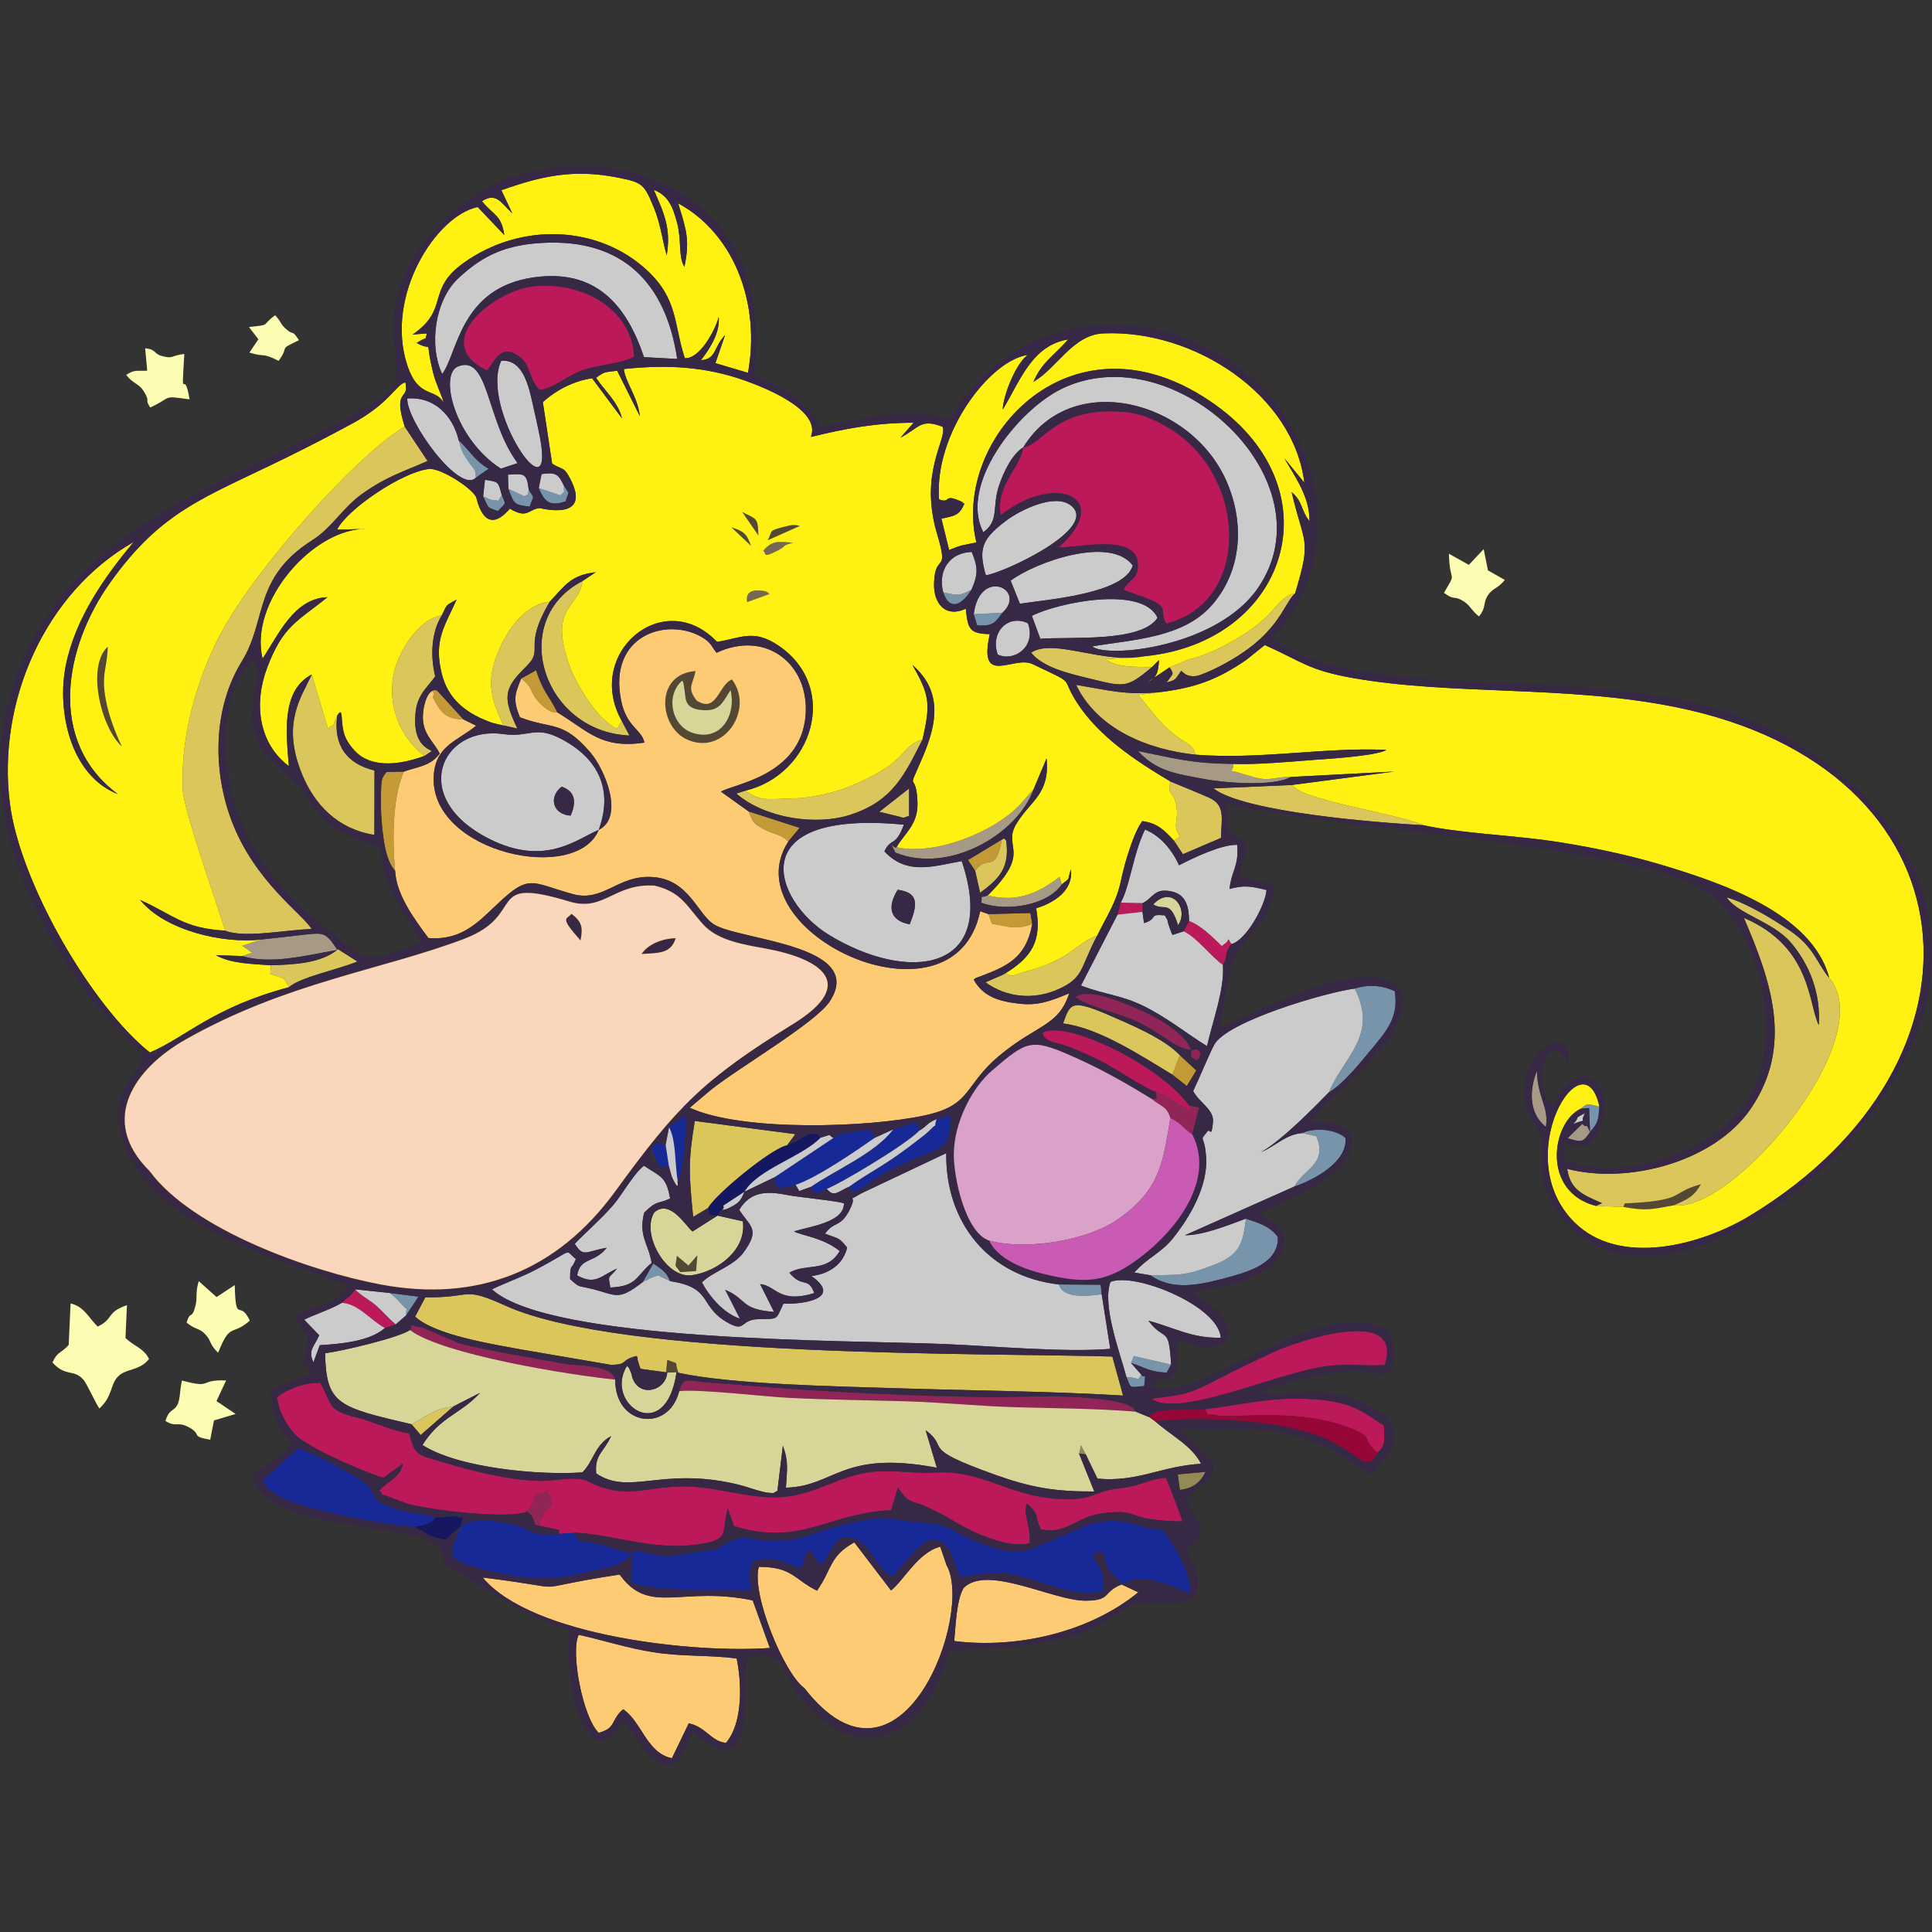<?xml version="1.0" encoding="UTF-8"?>
<!DOCTYPE svg PUBLIC "-//W3C//DTD SVG 1.1//EN" "http://www.w3.org/Graphics/SVG/1.1/DTD/svg11.dtd">
<!-- Creator: CorelDRAW 2017 -->
<svg xmlns="http://www.w3.org/2000/svg" xml:space="preserve" width="200mm" height="200mm" version="1.1" style="shape-rendering:geometricPrecision; text-rendering:geometricPrecision; image-rendering:optimizeQuality; fill-rule:evenodd; clip-rule:evenodd"
viewBox="0 0 20000 20000"
 xmlns:xlink="http://www.w3.org/1999/xlink">
 <rect x="0" y="0" width="20000" height="20000" fill="#333333" stroke="none"/>
 <defs>
  <style type="text/css">
   <![CDATA[
    .str0 {stroke:#FDCB73;stroke-width:7.62;stroke-miterlimit:22.926}
    .fil0 {fill:none}
    .fil17 {fill:#FFF212}
    .fil3 {fill:#151761}
    .fil11 {fill:#162997}
    .fil18 {fill:#372846}
    .fil5 {fill:#544835}
    .fil1 {fill:#746A53}
    .fil6 {fill:#7894AA}
    .fil7 {fill:#912557}
    .fil2 {fill:#938A55}
    .fil21 {fill:#960737}
    .fil4 {fill:#A69A87}
    .fil12 {fill:#BB195A}
    .fil10 {fill:#C49A37}
    .fil20 {fill:#C95BB4}
    .fil15 {fill:#CBCBCB}
    .fil16 {fill:#D8D599}
    .fil13 {fill:#DAC65B}
    .fil19 {fill:#DBA2C9}
    .fil14 {fill:#F9D6BC}
    .fil9 {fill:#FDCB73}
    .fil8 {fill:#FDFCB3}
   ]]>
  </style>
 </defs>
 <g id="Capa_x0020_1">
  <rect class="fil0" width="20000" height="20000"/>
  <path class="fil1" d="M7900.16 5702.59c40.62,22.63 -19.4,83.04 151.06,-3.57 101.16,-51.39 29.69,-47.31 159.62,-80.96 -152.05,-11.06 -214.54,-28.33 -310.68,84.53z"/>
  <path class="fil1" d="M7965.37 6149.1c-16.63,-9.87 -8.25,-24.8 -73.51,-33.56 -191.73,-25.74 -157.96,97.59 -157.96,117.29l231.47 -83.73z"/>
  <path class="fil2" d="M12214.03 15423.7c135.62,-15.4 212.79,-77.05 266.22,-187.1l-288.43 25.99 22.21 161.11z"/>
  <polygon class="fil2" points="11170.49,15047.72 11239.92,15055.59 11190.4,14961.48 "/>
  <path class="fil3" d="M8148.9 11854.77c-165.41,28.84 -762.94,526.7 -819.48,650.79l10.17 71.69 88.27 6.76c63.9,-76.74 -24.16,-34.16 103.25,-70.87 -109.76,30.29 -14.04,5.78 -44.67,-31.65l220.41 -144.56c136.26,-234.11 600.6,-362.54 788.8,-560.7 -75.6,-114.73 -213.22,35.27 -346.75,78.54z"/>
  <path class="fil3" d="M4289.45 15805.17l161.61 90.86c80.36,30.59 81.26,29.91 163.75,41.87l150.59 -133.67c57.35,-198.88 32.84,-50.16 -37.77,-110.27l-218.33 13.91c-53.39,54.12 -27.14,38.8 -103.84,71.35 -38.63,16.37 -74.75,17.27 -116.01,25.95z"/>
  <path class="fil4" d="M2708.18 9725.14l-202.41 65.17 104.35 72.28 -102.39 34.29c296.72,92.36 677.98,-10.68 985.39,-63.34 -122.78,-183.06 -134.69,-181.4 -354.8,-156.6 -140.9,15.87 -306.38,35.99 -430.14,48.2z"/>
  <path class="fil4" d="M13363.07 8042.75c-171.82,-4.55 -206.28,50.92 -383.72,1.7 -11.19,-3.06 -103.38,-29.31 -112.86,-32.46 -195.05,-65.34 -99.59,16.34 -98.27,-103.75 -430.91,-4.9 -587.08,-53.35 -988.28,-134.05 197.35,214.24 395.63,234.36 679.21,288.9 220.96,42.5 725.38,81.76 903.92,-20.34z"/>
  <path class="fil4" d="M9280.8 8770.17c-30.85,24.76 -92.79,-110.1 -12.13,55.98 552.23,224.41 1260.29,-185.22 1429.48,-651.35 -50.71,50.75 -80.7,90.78 -128.77,143.37 -275.59,301.1 -901.46,541.42 -1288.58,452z"/>
  <path class="fil4" d="M10224.71 9270.03c-112.23,39.1 -43.82,-24.63 -67.86,74.75 254.06,95.5 682.54,33.05 835.77,-190.29l-23.65 -77.98c-232.28,180.12 -448.73,264.18 -744.26,193.52z"/>
  <path class="fil4" d="M16003.62 11665.58c31.19,-214.32 -84.53,-291.15 -93.46,-578.69 -77.68,184.04 -88.91,439.63 93.46,578.69z"/>
  <path class="fil4" d="M16460.05 11718.68c-51.9,-115.42 -18.17,-25.02 -81.25,-84.45l-151.96 149.02c132.73,36.08 155.49,56.24 233.21,-64.57z"/>
  <path class="fil5" d="M7062.17 7045.32c18.34,36.38 5.87,-3.65 20.89,76.37 19.44,103.5 -9.23,205.68 170.21,227.64 203.18,24.84 230.36,-89.13 309.91,-206.2 59.82,260.18 -98.18,534.32 -387.51,445.79 -222.7,-68.11 -292.77,-386.96 -113.5,-543.6zm515.56 -10.72c-138.43,49.86 -155.27,354.12 -365.17,218.16 -108.74,-136.39 -36.72,-166.94 -13.19,-305.79 -423.63,31.22 -379.13,570.86 -93.12,705.29 386.61,181.7 704.82,-310 471.48,-617.66z"/>
  <path class="fil5" d="M16804.51 12494.29c240.66,44.07 294.77,23.95 525.73,-17.48 138.51,-63.56 197.3,-81.3 278.09,-217.65 -330.68,88.58 -140.43,170 -788.89,198.59l-14.93 36.54z"/>
  <path class="fil5" d="M1261.39 7727.01c-68.58,-140.9 -134.77,-319.36 -164.76,-475.91 -53.22,-278.01 13.74,-326.76 18.89,-556.4 -221.6,204.03 -71.86,834.7 145.87,1032.31z"/>
  <path class="fil5" d="M7126.88 13100.76l-120.01 -100.65c-15.02,145.62 -32.12,71.89 35.44,169.14l163.82 -11.35 12.43 -162.9 -91.68 105.76z"/>
  <path class="fil5" d="M7948.14 5592.45l332.59 -148.3c-57.09,-13.87 -78.06,-13.83 -171.99,11.44 -154.68,41.61 -107.25,29.61 -160.6,136.86z"/>
  <path class="fil5" d="M6894.82 14206.12l12.03 2.98 96.36 -2.86 19.95 5.15c-50.37,-135.96 23.23,-77.81 -115.54,-134.51l-12.8 129.24z"/>
  <path class="fil5" d="M7850.76 5542.33c-4.29,-190.2 -19.18,-164.89 -167.44,-242.1l167.44 242.1z"/>
  <path class="fil5" d="M7775.21 5650.73c-48.92,-132.86 -76.4,-149.62 -204.24,-192.71l204.24 192.71z"/>
  <path class="fil6" d="M11907.73 13201.46c225.98,159.4 495.99,103.5 765.07,32.29 250.31,-66.28 567.12,-154.17 555.25,-429.84 -89.85,-115.8 -192.59,-141.07 -330.8,-188.29 -29.27,278.18 -81.94,380.45 -326,476.25 -289.32,113.63 -353.6,106.06 -663.52,109.59z"/>
  <path class="fil6" d="M14023.87 10233.55c248.57,490.12 -118.6,708.83 -267.54,1074.6 149.66,-85.51 333.78,-317.36 439.24,-444.13 159.57,-191.82 286.26,-335.74 242.78,-603.33 -130.56,-62.15 -276.35,-71.89 -414.48,-27.14z"/>
  <path class="fil6" d="M13399.11 12282.99c219.21,-73.9 550.1,-259.55 530.06,-501.01 -98.4,-96.36 -325.78,-111.5 -448.04,-52.58l145.49 32.92c121.33,291.79 -131.54,335.31 -227.51,520.67z"/>
  <path class="fil6" d="M11404.64 13397.83l-10 -98.36 -432.99 -2.93c41.14,152.42 308.3,120.77 442.99,101.29z"/>
  <path class="fil6" d="M11707.28 14108.78c158.29,52.46 186.67,91.13 369.6,100.87l46.15 -83.47 -385 -88.4 -30.75 71z"/>
  <path class="fil6" d="M4927.27 4944.03l132.18 -91.59c-150.6,-85.04 -190.2,-184.59 -310.77,-293.83 24.3,93.08 37.4,126.13 92.02,208.15 75.64,113.67 76.32,69.17 86.57,177.27z"/>
  <path class="fil6" d="M5577.14 5052.68c60.32,145.2 114.86,192.59 277.96,137.67 32.67,-117.33 49.35,-58.11 -16.29,-160.26 -9.79,101.04 30.76,24.04 -37.14,98.49l-224.53 -75.9z"/>
  <path class="fil6" d="M10080.11 6358.2l35.01 115.92c169.7,8.51 181.69,-25.48 262.73,-131.28l-297.74 15.36z"/>
  <path class="fil6" d="M5473.76 5072.46c-28.88,113.89 55.6,3.11 -44.97,64.97l-166.72 -77.47c61.48,153.83 50.42,165.65 221.69,184.84 36.58,-119.84 58.79,-72.41 -10,-172.34z"/>
  <path class="fil6" d="M4204.32 13616.75l128.61 -194.08 -298.47 -37.86c49.6,40.93 70.23,57.69 112.01,104.31 100.74,112.44 53.17,12.38 57.85,127.63z"/>
  <path class="fil6" d="M16460.05 11718.68c86.83,-99.38 84.74,-121.25 96.99,-262.87 -114.22,-25.4 -115.37,-46.71 -192.75,21.95l85.81 -8.21 9.95 249.13z"/>
  <path class="fil6" d="M6652.41 13272.8c96.4,-45.69 68.67,-42.46 160.73,-70.15l124.47 59.94c-47.09,-106.01 -81.38,-116.14 -174.97,-183.1l-110.23 193.31z"/>
  <path class="fil6" d="M9763.85 6131.24c63.18,191.01 185.78,142.94 292.14,-25.27 -129.12,61.17 -132.31,62.19 -292.14,25.27z"/>
  <path class="fil6" d="M5194.94 5127.68c-72.83,91.85 13.62,48.8 -104.05,48.08 -9.7,-0.09 -78.19,-32.89 -89.42,-37.1 61.3,125.58 32.41,110.9 152.25,151.57 87.17,-91.33 85.85,-62.57 41.22,-162.55z"/>
  <path class="fil6" d="M11815.37 14230.54c-60.19,77.72 18,34.2 -154.76,23.95 55.34,131.75 22.37,103.42 184.07,94.18 21.32,-181.14 2.77,-61.34 -29.31,-118.13z"/>
  <path class="fil7" d="M7031.03 14400.96c210.2,-23.02 882.31,57 1149.13,70.23 396.11,19.57 792.68,23.36 1188.99,34.55 380.88,10.76 763.16,50.92 1151.3,61.89 406.02,11.49 834.03,12.47 1237.28,46.12 -56.5,-173.44 -948.25,-161.79 -1129.22,-156.04 -646.12,20.5 -1785.21,-36.12 -2450.39,-79.85l-901.07 -71.39c-177.35,-16.08 -200.8,-52.03 -246.02,94.49z"/>
  <path class="fil7" d="M6369.43 14281.46c-37.01,-160.6 -396.06,-140.05 -516.54,-162.21 -188.76,-34.76 -379.81,-66.58 -568.91,-102.19 -150.51,-28.33 -393.16,-74.32 -534.06,-113.24l-370.37 -158.04c-221.77,-48.16 -78.15,-36.76 -135.41,22.67 335.65,254.99 1664.35,467.96 2125.29,513.01z"/>
  <path class="fil7" d="M12331.61 10870.48c-45.43,-159.53 -349.69,-338.84 -512.79,-408.65 -173.4,-74.23 -544.7,-245.29 -687.39,-140.22 188.29,123.2 416.95,152.73 624.6,248.06 303.66,139.45 396.44,281.97 575.58,300.81z"/>
  <path class="fil7" d="M11918.28 11373.71c109.46,87.25 157.45,76.49 197.44,199.3 133.75,69.6 133.66,112.44 227,171.28l69.94 -279.54 -103.64 -21.28c25.4,138.01 52.67,76.2 48.2,147.41 -20.88,-112.52 -90.27,-121.33 -168.76,-170.29 -90.99,-56.75 -119.07,-80.24 -220.75,-115.97 0,85.93 25.06,71.17 -49.43,69.09z"/>
  <path class="fil7" d="M5455.94 15648.83c62.02,52.83 35.18,19.48 62.79,78.87 26.46,56.88 3.19,9.53 19.48,57.77l249 52.96 -208.71 -49.77c89.76,-271.07 199.73,-136.52 88.19,-352.29 -203.78,54.67 -68.96,22.17 -210.75,212.46z"/>
  <path class="fil7" d="M12331.61 10870.48c7.07,108.27 -38.79,36.89 56.84,107.97 50.2,-46.03 21.61,-7.1 39.35,-77.63 -62.03,-66.92 -2.38,-32 -96.19,-30.34z"/>
  <path class="fil8" d="M711.12 13922.62c-84.92,94.06 -114.01,63 -168.3,182.16 144.18,156.22 218.33,60.2 323.28,180.97 32.96,37.95 124.3,241.64 162.59,294.9 134,-123.84 111.97,-232.7 180.71,-317.44 84.11,-103.76 229.94,-62.67 333.49,-195.69 -57.31,-113.38 -145.2,-124.27 -244.02,-216.11l15.4 -340.29c-217.09,73.64 -133.2,140.6 -303.32,221.85 -103.46,-104.57 -139.83,-205.64 -280.39,-239.93l-19.44 429.58z"/>
  <path class="fil8" d="M1712.76 14710.32c120.3,71.6 118.86,-1.79 243.67,65.39 139.45,75.04 8.77,93.16 219.77,127.87l38.88 -199.3 224.07 -67 -198.03 -132.95 99.55 -213.81c-294.81,-12.17 -127.97,89.29 -456.9,0.51 -23.48,97.42 -17.06,191.52 -46.41,249.38 -38.59,75.93 -85.42,38.67 -124.6,169.91z"/>
  <path class="fil8" d="M1931.46 13690.9c96.1,79.89 128.01,51.39 195.65,123.62 62.88,67.13 37.18,98.49 130.56,189.23 129.71,-324.04 138.05,-164.94 328.08,-332.46 -104.61,-228.96 -145.2,49.39 -155.49,-368.03l-188.84 123.71 -184.29 -164.55c-37.52,127.11 -10.55,165.61 -34.89,259.55 -37.39,144.34 -52.83,40.28 -90.78,168.93z"/>
  <path class="fil8" d="M1524.17 3837.4c-126.77,5.49 -124.99,-13.19 -217.98,43.01 86.27,111.76 141.19,76.74 207.64,216.37 30.46,64.02 -13.91,35.09 41.22,121.88 237.81,-109.89 111.68,-124.61 407.21,-84.83 -59.98,-364.79 -87.63,100.1 -54.37,-469.53 -141.75,15.27 -110.05,55.09 -234.44,20.25 -85.43,-23.87 -55.18,-68.83 -170.81,-78.79l21.53 231.64z"/>
  <path class="fil8" d="M15205.5 5847.44l-206.45 -115.16c6.85,327.74 90.27,162.17 -51.35,404.53 119.33,88.57 97.8,18.93 209.13,91.38 62.16,40.41 75.26,90.91 153.54,153.62 79.59,-100.74 38.75,-134.14 90.95,-217.31 47.82,-76.15 104.1,-69.76 176.68,-160.85l-174.89 -99.29 -44.03 -220.02 -153.58 163.1z"/>
  <path class="fil8" d="M2576.94 3385.31l97.76 126.73 -92.61 137.97c172.97,52.7 120.61,-4.98 302.47,85.33 124.35,-171.74 -19.02,-101.8 210.07,-213.64 -79.26,-122.05 -45.86,-36.24 -137.32,-118.86 -57.39,-51.86 -45.23,-71.94 -108.78,-139.62 -154.51,112.27 -31.1,95.59 -271.59,122.09z"/>
  <g id="_2385150972400">
   <path class="fil9" d="M4996.32 16330.43c511.18,611.61 2208.58,787.1 2973.31,729.07l-177.49 -492.08c-723.88,-151.91 -1057.11,151.24 -1360.73,-245.46 -3.66,-4.81 -10.46,-15.53 -16.59,-22.59 -1081.96,165.23 -369.26,159.19 -1418.5,31.06z"/>
   <path class="fil9" d="M11610.79 16402.24c-200.79,78.7 -99.89,164.97 -368.32,168.08 -338.85,3.95 -1021.55,-379.9 -1267.14,-131.58 -74.28,124.3 -81.85,387.63 -97.38,549.25 654.76,82.87 1404.59,-93.76 1905.73,-504.88l-172.89 -80.87z"/>
  </g>
  <path class="fil10" d="M4090.06 9014.4c-27.06,-298.39 -32.38,-749.41 90.99,-1027.16l-179.27 3.74c-56.53,67.85 -53.47,91.29 -57.77,205.86 -3.87,103.29 -0.85,214.07 7.79,317.1 13.31,158.6 39.99,397.38 138.26,500.46z"/>
  <path class="fil10" d="M8161.79 8709.5l115.96 -139.66 -529.13 -170.68c41.52,94.7 36.97,121.21 156.47,184.04 108.65,57.13 153.36,40.58 256.7,126.3z"/>
  <path class="fil10" d="M10685.6 9565.4l-18.59 -114.23 -434.52 11.57 35.23 99.17c178.54,30.88 249.29,66.53 417.88,3.49z"/>
  <path class="fil10" d="M5395.87 7023.46c131.54,103.03 77.3,119.03 164.16,223.26 61.99,74.32 143.41,138.98 209.22,127.66 -82.87,-173.23 -148.55,-209.73 -219.17,-436.13l-154.21 85.21z"/>
  <path class="fil10" d="M10094.49 9014.23c132.3,-182.8 207.73,45.56 275.49,-322.47l-349.98 211.52 74.49 110.95z"/>
  <polygon class="fil10" points="12136.43,11124.97 12285.63,11242.59 12384.37,11081.62 12213.43,10922.68 "/>
  <path class="fil10" d="M4797.9 7447.77l-271.84 -298.52c-101.63,6.94 -8.04,-13.69 -45.81,68.62 80.53,155.79 130.13,224.75 317.65,229.9z"/>
  <path class="fil11" d="M11610.79 16402.24c232.36,-158 631.87,74.4 714.14,95.97 1.24,-148.73 -66.49,-296.3 -131.96,-427.46l-156.64 -238.31c-288.21,-3.75 -356.62,-150.73 -746.47,-59.56l-580.99 246.65c-326.38,159.83 -799.61,-188.16 -985.22,-235.68 -116.22,-29.73 -242.91,-17.14 -384.27,-46.41 -236.58,-48.92 -431.59,-4 -714.32,74.53 -277.5,77.05 -375.09,155.07 -699.34,134.43 -158.72,-10.08 -209.47,-57.21 -321.87,-7.53 -368.62,162.98 -11.18,61.65 -490.75,143.37 -69.6,11.87 -108.7,21.82 -195.57,21.99 -174.54,0.3 -204.71,-43.18 -379,-49.3l-8.34 327.48c262.99,105.42 924.6,68.41 1242.47,80.96 -3.36,-161.83 -37.82,-137.07 18.08,-299.88 235.59,-67.26 309.32,15.91 499.35,75.9 6.08,-8.55 11.7,-33.87 13.7,-28.38l55.56 -160.89c112.65,46.07 -13.1,-18.63 105.16,112.22l36.63 38.25c83.17,-95.59 130.86,-245.55 217.09,-287.54 303.49,-24.29 291.62,290.43 511.94,403.12 165.06,-120.26 397.34,-588.94 601.75,-262.01l93.97 239.98c3.79,8.72 8.94,22.2 15.57,32.12 346.97,-44.76 395.13,-81.17 743.33,26.33 285.33,88.06 436.94,166.97 735.46,124.05 46.33,-344.59 -225.09,-341.91 -33.91,-417.59 94.19,63.35 11.74,44.2 90.19,178.81 62.15,106.65 74.36,55.6 134.26,164.38z"/>
  <path class="fil11" d="M4765.4 15804.23c-68.96,203.73 -197.26,313.36 94.83,401.93 388.95,118.01 784.38,186.29 1186.48,76.79 186.03,-50.71 363.9,-44.71 497.1,-194.76l-276.4 -86.52c-116.09,-26.93 -142.13,-37.91 -271.07,-47.18l-50.03 -87.55 -161.49 10.08c-327.44,29.44 -265.97,-54.92 -508.15,-105.21 -145.75,-30.29 -418.02,-65.34 -511.27,32.42z"/>
  <path class="fil11" d="M4289.45 15805.17c41.26,-8.68 77.38,-9.58 116.01,-25.95 76.7,-32.55 50.45,-17.23 103.84,-71.35 -108.05,-43.13 -263.5,-38.84 -403.42,-86.65 -302.98,-103.55 -173.06,-94.15 -299.53,-245.34 -59.94,-71.64 -602.98,-356.8 -709.72,-383.98 -97.34,54.88 -6.21,1.32 -85.34,65.39l-288.56 268.9c25.23,50.5 13.74,61.09 136.35,142.69 246.01,163.65 1173.89,320.76 1430.37,336.29z"/>
  <path class="fil11" d="M8626.93 11780.23l-608.21 406.23c-5.74,155.92 87.29,111.33 216.83,78.96 219.3,-71.17 624.17,-349.99 822.03,-488.34 -54.49,-116.52 -49.99,-78.36 -231.08,-59.72 -88.92,9.14 -142.31,20.54 -199.57,62.87z"/>
  <path class="fil11" d="M9246.59 11691.24c-187.35,248.86 -604.04,421.41 -853.29,595.79 51.51,98.65 60.28,78.4 165.23,19.95 120.22,-41.43 827.85,-460.94 958.75,-603.36l-29.26 -89.85 -241.43 77.47z"/>
  <path class="fil11" d="M9695.02 11584.29c-35.48,120.52 23.36,18.93 -68.62,113.88 -31.65,32.67 -79.46,68.45 -116.56,97.34 -365.18,284.43 -465.74,307.78 -723.5,490.97 80.02,128.73 137.83,-35.7 476.5,-197.23 510.08,-243.29 567.55,-152.29 581.84,-544.4l-149.66 39.44z"/>
  <path class="fil11" d="M6925.4 11668.6c75.17,136.43 59.35,378.96 89.98,556.66 57.98,-37.48 99.76,-609.41 76.45,-678.75l-166.43 122.09z"/>
  <path class="fil11" d="M6746.22 11893.18l62.58 153.53c59.64,50.5 -17.96,42.84 115.07,23.44l-33.52 -220.23 -102.02 -21.7 -42.11 64.96z"/>
  <path class="fil12" d="M5455.94 15648.83c141.79,-190.29 6.97,-157.79 210.75,-212.46 111.54,215.77 1.57,81.22 -88.19,352.29l208.71 49.77 -2.39 38.59 161.49 -10.08c414.31,11.48 879.67,221.17 1402.76,97.03 196.25,-46.54 124.99,-148.34 185.06,-349.43l63.64 182.97c689.13,215.68 969.22,-133.24 1627.25,-164.85l69.94 -232.36c168.76,235.42 78.92,46.5 608.17,363.47 176.34,105.59 541.22,270.06 756.14,212.07 12.38,-185.31 -74.2,-312.72 -28.76,-411.63 153.57,143.24 66.45,118.52 144.64,266.52 271.71,58.16 359.3,-131.58 646.37,-166.46 398.87,-48.5 212.46,78.57 818.67,85.08 -9.44,-46.71 -160.51,-434.81 -171.99,-452.17 -159.66,10.63 -277.29,89.38 -469.06,108.82 -253.3,25.65 -273.72,106.35 -500.89,112.35 -636.38,16.72 -885.37,-315.15 -1444.45,-273.2 -150.3,11.27 -376.96,-26.55 -576.65,-12.97 -365.43,24.88 -586.39,221.08 -946.46,262.18 -343.27,39.18 -700.36,-110.74 -1068.35,-106.99 -411.2,4.12 -584.81,144.17 -978.11,-53.44 -119.97,-60.28 -338.88,0.81 -499.52,-3.82 -335.91,-9.7 -701.38,-102.83 -1017.08,-199.18 -257.97,-78.75 -265.16,-55.52 -333.23,-292.05 -148.98,-17.57 -378.87,-125.12 -545.85,-166.55 -307.66,-76.41 -241.42,-125.07 -373.64,-356.92 -146.13,-8.77 -344.03,64.87 -446.22,148.3 18.21,158.97 123.41,355.51 257.97,445.92 19.27,12.97 129.24,77.17 157.49,93.37 126.48,72.62 559.55,263.68 684.45,295.07l201.95 -147.02c-23.83,150 -151.07,168.42 -245.81,283.24 7.15,6.21 19.06,5.06 22.72,16.89 13.57,43.52 23.48,18.76 45.39,31.44l226.92 84.99c254.56,67.43 1040.52,160.77 1236.17,81.22z"/>
  <path class="fil12" d="M10592.52 4631.31c-31.01,212.88 -292.26,400.91 -232.87,701.72 580.86,-451.45 1167.12,-177.18 599.96,332.8 215.94,6.89 825.9,-152.04 819.9,187.87 -2.68,154.12 -88.06,131.87 -150.43,252.31l142.69 51.73c383.94,129.33 209.73,146.56 300.81,298 894.43,-225.76 839,-1551.14 20.63,-2028.88 -188.75,-110.19 -311.53,-158.98 -526.45,-168.04 -652.97,-27.57 -771.57,342.07 -974.24,372.49z"/>
  <path class="fil12" d="M5041.2 3836.21c83.76,-95.46 136.81,-283.5 329.82,-148.94 125.42,87.42 98.95,233.04 214.92,351.22 157.11,-22.42 294.35,-159.44 464.73,-212.7 164.93,-51.52 382.87,-62.24 515.13,-133.24 -28.21,-509.14 -559.29,-786 -1053.62,-727.63 -395.68,46.71 -1075.75,576.56 -470.98,871.29z"/>
  <path class="fil12" d="M11918.37 14479.23c258.56,198.76 1232.93,-231.72 1718.88,-320.55 310.47,-56.75 425.84,-12.5 696.15,-27.48 208.03,-625.19 -905.37,-248.53 -1149.77,-134.77 -210.53,98.02 -392.87,184.59 -602.51,294.6 -295.03,154.81 -374.54,151.02 -662.75,188.2z"/>
  <path class="fil12" d="M12470.51 14587.59c77.13,125.96 -5.49,25.82 101.85,59.43 152.29,47.69 831.81,-81.34 1380.13,126.86 299.15,113.62 124.51,112.35 307.57,264.31 93.04,-73.6 67.05,-148.18 67.09,-280.57 -224.66,-141.87 -327.02,-258.52 -816.33,-277.62 -375.98,-14.63 -679.05,66.79 -1040.31,107.59z"/>
  <path class="fil12" d="M11967.71 11304.62c101.68,35.73 129.76,59.22 220.75,115.97 78.49,48.96 147.88,57.77 168.76,170.29 4.47,-71.21 -22.8,-9.4 -48.2,-147.41 -302.34,-422.26 -1296.91,-900.81 -1519.32,-749.62 29.65,97.08 133.15,90.66 260.48,137.84 105.12,38.96 222.15,90.74 329.65,144.17 189.53,94.19 432.86,272.18 587.88,328.76z"/>
  <path class="fil12" d="M12253.17 9640.57c138.6,64.75 289.83,269.97 406.74,348.67 58.75,-104.91 5.7,-109.25 87.8,-216.54l-30.16 -50.16c-24.63,46.76 -38.84,42.84 -68.96,70.28 -103.55,-99.88 -221.26,-215.43 -339.74,-259.63l-55.68 107.38z"/>
  <path class="fil12" d="M3539.44 13486.66c174.38,12.5 292.01,177.56 445.2,261.24l111.88 -37.48c-80.02,-68.79 -124.26,-125.45 -197.13,-190.03 -79.09,-70.11 -160.21,-105.2 -223.6,-173.31 -56.84,89.04 -62.62,62.79 -136.35,139.58z"/>
  <polygon class="fil12" points="11568.12,9468.27 11826.9,9438.96 11828.6,9349.07 11602.03,9343.84 "/>
  <path class="fil9" d="M7577.73 7034.6c233.34,307.66 -84.87,799.36 -471.48,617.66 -286.01,-134.43 -330.51,-674.07 93.12,-705.29 -23.53,138.85 -95.55,169.4 13.19,305.79 209.9,135.96 226.74,-168.3 365.17,-218.16zm-228.15 4255.38l-209.47 177.57c547,250.49 1858.93,206.29 2444.43,76.58 477.83,-105.89 394.74,-308.3 754.69,-610.77 393.68,-330.85 617.44,-305.28 729.12,-650.29 -187.83,76.62 -319.79,132.94 -532.24,105.29 -199.31,-24.46 -359.65,-72.4 -456.77,-248.14 38.33,-26.59 8.08,-9.49 78.7,-36.42 263.72,-100.48 465.49,-186.8 527.56,-538.4 -168.59,63.04 -239.34,27.39 -417.88,-3.49l-35.23 -99.17 -85.89 -29.43c-269.46,1299.85 -2592.09,214.53 -1984.81,-723.81 -103.34,-85.72 -148.05,-69.17 -256.7,-126.3 -119.5,-62.83 -114.95,-89.34 -156.47,-184.04l-284.56 -203.39c114.74,-78.61 824.58,-156.72 875.38,-790.88 41.86,-522.46 -404.36,-888.87 -921.75,-647.74 -52.96,-64.66 -55.6,-106.69 -154.98,-163.45 -365.55,-208.79 -967.98,-14.37 -833.51,655.91 55.81,278.35 207.86,293.19 242.27,437.75 -448.6,65.68 -574.82,-113.63 -902.22,-312.98 -65.81,11.32 -147.23,-53.34 -209.22,-127.66 -86.86,-104.23 -32.62,-120.23 -164.16,-223.26 -72.49,172.04 -84.58,226.49 -13.74,402.23 340.8,129.2 437.11,27.65 724.52,357.94 156.94,180.34 359.31,673.14 91.38,807.06 -230.53,562.56 -1728.46,239.55 -1708.64,-538.41 8.47,-332.97 242.79,-377.17 440.01,-540.1l-131.5 -64.41c-187.52,-5.15 -237.12,-74.11 -317.65,-229.9 37.77,-82.31 -55.82,-61.68 45.81,-68.62 -106.35,-38.58 -151.61,183.44 -148.55,285.41 5.15,171.74 112.39,243.6 174.38,365.99 -95.38,129.2 -217.01,132.9 -370.84,186.59 -123.37,277.75 -118.05,728.77 -90.99,1027.16 12.25,248.87 202.03,504.2 345.01,696.36 326.59,24.84 492.12,-139.66 703.08,-341.91 346.88,-332.46 357.39,-231.89 793.1,-112.94 321.36,87.76 470.89,-211.86 843.64,-175.19 356.46,35.06 443.2,373.39 610.64,485.48 252.14,168.81 1593.14,207.95 1203.24,801.23 -147.27,224.07 -969.86,701.59 -1239.19,922.55z"/>
  <path class="fil13" d="M6894.82 14206.12l12.8 -129.24c138.77,56.7 65.17,-1.45 115.54,134.51 555.93,120.31 1630.11,139.45 2227.81,158.81 783.41,25.31 1598.33,30.12 2375.22,76.57l-111.12 -403.8c-1345.24,-39.95 -5079.32,17.74 -6278.73,-525.26 -461.07,-208.75 -333.27,-80.02 -833.65,-88.14l-105.37 200.03c209.01,193.09 798.25,284.51 1101.7,340.75l920.08 157.53c188.08,3.02 98.19,-49.81 270.4,-90.27 28.29,44.8 -1.62,-2.85 14.67,51.39l11.79 39.44c1.36,4.25 6.08,17.27 7.23,20.84 1.23,3.62 3.7,14.89 7.7,21.27l263.93 35.57z"/>
  <path class="fil13" d="M2329.14 9633.8c201.6,83 656.24,-12.84 896.3,-15.91 -78.65,-146.81 -586.6,-484.12 -827.09,-1119.35 -198.79,-525.13 -194.71,-1165.42 105.17,-1652.35 264.69,-429.84 112.77,-863 730.6,-1254.76 205.73,-130.48 312.34,-337.27 522.97,-484.8 254.86,-178.55 400.65,-215.56 669.34,-334.47l-237.21 -356.49c-534.15,322.29 -1565.48,1504.65 -1900.16,2135.24 -248.61,468.42 -424.52,1070.55 -396.44,1634.36 10.98,220.45 446.94,1442.62 436.52,1448.53z"/>
  <path class="fil13" d="M16520.5 12483.32l284.01 10.97 14.93 -36.54c648.46,-28.59 458.21,-110.01 788.89,-198.59 -80.79,136.35 -139.58,154.09 -278.09,217.65 604.64,83.25 2138.98,-1722.89 1605.64,-2353.95 -134.43,-161.57 -153.96,-318.81 -411.89,-492.55 -181.44,-122.22 -444.43,-281.96 -649.99,-341.65 109.03,171.06 480.21,251.81 665.22,469.45 199.39,234.49 309.19,530.49 288.77,852.7 -108.69,-209.09 -69.98,-809.22 -775.66,-1109.27 275.12,640.59 520.84,1317.89 71.47,1975.5 -378.49,553.89 -1275.69,785.83 -1900.92,622.85 35.14,225 167.15,268.56 361.09,355.39l-63.47 28.04z"/>
  <path class="fil13" d="M3491.24 7406.08c-90.48,213.17 -3.61,40.96 -95.71,140.26l-167.79 -563.64c-110.31,236.75 -311.83,501.4 -107.84,1015.64 133.41,336.25 379.85,585.41 755.75,644.42l1.44 -666.71c-285.79,-68.96 -428.43,-258.1 -385.85,-569.97z"/>
  <path class="fil13" d="M7329.42 12505.56c56.54,-124.09 654.07,-621.95 819.48,-650.79l84.78 -114.1 -1041.16 -136.6c-71.09,427.58 -59.86,553.34 -17.14,993.38l154.04 -91.89z"/>
  <path class="fil13" d="M7717.99 8184.63l-96.23 29.82c293.84,254.99 824.2,338.88 1189.34,217.43 429.07,-142.73 551.8,-406.74 738.56,-775.83 -256.19,80.11 -111.12,224.32 -776.26,494.33 -126.56,51.35 -385.59,111.42 -524.57,112.91 -254.11,2.72 -374.58,45.43 -530.84,-78.66z"/>
  <path class="fil13" d="M6439.24 7468.19c-60.03,49.52 -6.89,142.64 -197.52,-31.87 -121.2,-110.94 -284.18,-373.85 -341.4,-532.23 -230.36,-637.74 89.38,-592.73 130.39,-889.5 -774.85,401.04 -418.77,1560.67 486.08,1599.81l-77.55 -146.21z"/>
  <path class="fil13" d="M4395.04 7825.15l76.95 -51.09c-164.25,-67.39 -185.43,-229.3 -170.33,-394.87 17.31,-190.16 124.99,-264.01 203.98,-377.85 -50.53,-200.67 -43.6,-453.11 68.41,-631.74 -250.61,39.43 -472.34,403.03 -506.75,652.28 -48.2,348.72 110.14,638.72 327.74,803.27z"/>
  <path class="fil13" d="M12374.41 7812.48c-28.5,-155.96 -137.75,-68.75 -433.62,-423.89l-156.3 -193.94 238.44 -31.53c-365.34,37.01 -540.19,-16.29 -883.24,-73.81 220.4,460.34 742.94,670.84 1234.72,723.17z"/>
  <path class="fil13" d="M14734.4 8542.57c-128.39,-59.9 -522.58,-142.51 -698.28,-183.99 -118.73,-28.03 -230.19,-51.9 -342.84,-86.66 -103.97,-32.07 -240.36,-63.26 -322.42,-145.66l-809.61 35.27c320.68,247.76 1698.98,354.62 2173.15,381.04z"/>
  <path class="fil13" d="M5100.97 7484.27l254.91 57.94c-151.92,-322.29 -143.96,-413.04 89.8,-640.51 197.65,-192.32 -42.79,-184.84 246.23,-673.64 -250.91,29.14 -420.86,268.65 -513.81,472 -153.02,334.76 -105.97,519.17 37.31,813.35l-114.44 -29.14z"/>
  <path class="fil13" d="M12136.43 11124.97l77 -202.29c-137.92,-145.06 -394.23,-264.05 -579.11,-346.58 -547,-244.11 -545.43,-214.63 -630.17,19.01 372.96,44.8 811.14,336.76 1132.28,529.86z"/>
  <path class="fil13" d="M12152.56 8702.44l92.99 140.52 393.85 -168.89c4.85,-201.86 49.14,-339.31 -122.9,-416.4 -121.16,-54.28 -277.41,-116.86 -400.15,-167.78 -35.99,165.36 31.27,76.7 61.22,254.27 27.65,163.95 -47.13,185.14 37.48,314.59l-62.49 43.69z"/>
  <path class="fil13" d="M10410.36 10074.19c-50.67,29.57 -45.99,23.27 -95.04,44.63l-113.84 50.03c217.17,157.83 497.65,184.97 749.58,73.59 273.58,-120.94 225.72,-215.3 406.48,-556.14 -153.91,50.58 -256.27,180.63 -450.38,268.27 -105.72,47.73 -156.73,65.93 -271.93,97.59 -138.34,38.07 -148.13,71.38 -224.87,22.03z"/>
  <path class="fil13" d="M11923.85 6906.64c-156.46,-4.76 -367.17,6.08 -475.44,-82.15l404.91 -32.03c-429.41,88.57 -941.7,-191.01 -1179.16,-36.67 119.37,153.91 398.86,218.58 588.09,264.27 376.07,90.74 393,112.52 661.6,-113.42z"/>
  <path class="fil13" d="M12107.76 6907.92c51.43,82.61 35.4,54.45 -30.03,157.1 104.14,-29.31 83.25,-29.05 149.61,-119.67 23.19,9.7 43.78,64.07 152.13,53.18 45.95,-4.64 166.81,-60.96 211.6,-83.17 651.95,-323.1 685.43,-655.73 815.35,-772.08 -108.35,12.76 -175.65,117.58 -281.88,226.87 -182.54,187.86 -578.64,405.93 -811.69,453.87l-205.09 83.9z"/>
  <path class="fil13" d="M2805.18 9992.81l-7.62 88.57c171.83,63.94 122.99,16.81 194.89,137.67 110.35,-102.91 539.08,-191.27 707.33,-265.68l-200.11 -127.11c-181.19,150.94 -467.92,157.7 -694.49,166.55z"/>
  <path class="fil13" d="M10094.49 9014.23l51.73 227.47c210.62,-151.75 307.32,-270.31 269.07,-540.66 -49.64,-47.56 -1.91,-19.49 -45.31,-9.28 -67.76,368.03 -143.19,139.67 -275.49,322.47z"/>
  <path class="fil13" d="M9101.87 8404.01c81.59,17.87 96.52,24.76 165.4,39.99 113.07,25.02 58.45,30.93 144,1.15l-0.3 -283.24 -309.1 242.1z"/>
  <path class="fil13" d="M4260.65 14744.18l94.44 111.42 339.23 -296.64c-212.75,29.18 -260.53,95.16 -433.67,185.22z"/>
  <path class="fil14 str0" d="M6642.8 9875.06c67.77,-103.25 218.88,-158.81 350.92,-162.81 -48.75,162.47 -180.07,151.36 -350.92,162.81zm-5095.57 2247.08c448.85,610.43 1665.92,1038.1 2391.29,1174.99 1003.47,189.36 1829.93,-138.17 2432.4,-965.69 632.67,-869.08 906.22,-1155.47 1837.79,-1729.35 672.15,-414.1 303.49,-675.9 -281.88,-783.27 -221.26,-40.59 -496.03,-80.66 -649.18,-251.76 -171.32,-191.4 -223.9,-333.27 -501.4,-399.81 -422.6,-26.16 -521.39,274.05 -883.16,164.47 -893.11,-270.57 -425.75,135.24 -1088.72,386.61 -854.49,324 -1838.17,449.88 -2884.44,1042.52 -513.98,291.12 -911.7,826.71 -372.7,1361.29zm4368.54 -2661.35c107.97,82.19 119.58,138.26 93.29,273.24 -219.85,-246.61 -142.64,-212.07 -93.29,-273.24z"/>
  <path class="fil15" d="M6937.61 13262.59l-124.47 -59.94c-92.06,27.69 -64.33,24.46 -160.73,70.15 -266.73,207.18 -273.11,126.65 -555.2,62.71 -120.74,-27.4 -99.08,-8.55 -195.69,-94.11 1.82,-174.42 10.63,-78.48 59.72,-207.73 -124.35,-101.58 -8.55,-103.88 -404.65,104.87 -162.68,85.72 -307.58,133.37 -463.53,208.58 595.41,548.57 3687.79,525.68 4670.5,565.72 496.07,20.16 1264.92,90.74 1730.03,50.2l-88.95 -565.21c-134.69,19.48 -401.85,51.13 -442.99,-101.29 -721.16,-81.6 -1175.76,-634.55 -1166.1,-1359.12l-880.82 416.82c-178.25,108.19 -34.29,-14.5 -108.27,146.56 -99.55,216.79 -172.38,134.39 -265.29,270.05 132.09,53.95 139.28,30.46 228.32,144.09 -41.35,175.95 -188.25,272.73 -369.6,294.3 331.61,235.56 -98.74,295.5 -289.92,285.75 -83.98,176.98 -44.71,154.51 -264.48,161.11 -188.67,5.66 -123.8,147.49 -324.42,28.88 -288.09,-170.25 -142.05,-356.07 -583.46,-422.39z"/>
  <path class="fil15" d="M11907.73 13201.46c309.92,-3.53 374.2,4.04 663.52,-109.59 244.06,-95.8 296.73,-198.07 326,-476.25 -185.87,67.22 -436.61,171.44 -630.09,171.61l1131.95 -504.24c95.97,-185.36 348.84,-228.88 227.51,-520.67l-145.49 -32.92c-176.25,16.12 -256.83,123.11 -426.48,197.73 217.85,-125.24 530.41,-444.86 701.68,-618.98 148.94,-365.77 516.11,-584.48 267.54,-1074.6 -296.94,38.63 -1331.76,340.12 -1457.17,586.35 -61.69,121.07 -148.17,334.63 -214.92,474.21 62.62,122.44 218.32,190.37 204.96,323.06 -17.78,176.59 -26.88,55.43 -59.51,97.59 -89.42,115.63 -29.4,10.34 -11.79,261.5 20.93,297.96 -162.72,615.24 -338.63,836.75 -128,161.19 -267.11,203.65 -404.57,360.16l165.49 28.29z"/>
  <path class="fil15" d="M9293.69 9210.69c240.82,32.67 190.45,183.48 123.66,357.77 -213.68,-39.39 -231.51,-186.67 -123.66,-357.77zm662.54 -296.77c-290.01,51.05 -566.1,151.49 -800.85,-100.49 69.73,-148.51 110.65,-34.54 202.2,-276.43 -1692.34,-162.21 -1348.14,787.7 -782.46,1136.92 813.31,502.12 1768.91,404.23 1381.11,-760z"/>
  <path class="fil15" d="M10592.52 4631.31c496.67,-811.61 1732.37,-491.27 2102.31,346.2 188.76,427.33 166.04,923.49 -147.15,1284.24 -300.77,346.46 -826.41,357.52 -1241.44,430.01 150.93,125.42 1289.68,13.06 1714.63,-602.68 764.17,-1107.31 -859.72,-2629.75 -2027.48,-2065.6 -459.62,222.02 -1069.71,997.72 -813.86,1486.23 168.59,-124.35 86.95,-254.49 162.04,-482.08 46.92,-142.22 138.6,-328.81 250.95,-396.32z"/>
  <path class="fil15" d="M5813.92 8143.7c148.98,50.84 150.68,168.55 92.87,299.96 -187.27,-13.78 -229.26,-193.09 -92.87,-299.96zm384.11 446.99c151.74,-415.08 -1.4,-738.91 -389.51,-942.08 -273.97,-143.41 -330.89,-10.55 -595.75,-49.22 -643.4,-94.02 -989.6,657.9 -150.73,1083.19 579.12,293.62 906.99,4.68 1135.99,-91.89z"/>
  <path class="fil15" d="M4577.41 3871.77c161.15,-210.41 182.04,-889.79 944.25,-999.85 643.27,-92.87 963.18,282.52 1144.84,825.01l343.94 19.01c-117.2,-786.5 -564.48,-1244.21 -1387.44,-1202 -374.58,19.18 -617.41,120.9 -882.02,370.11 -234.95,221.25 -305.49,684.62 -163.57,987.72z"/>
  <path class="fil15" d="M12659.91 9989.24c-116.91,-78.7 -268.14,-283.92 -406.74,-348.67l-114.4 37.86c-4.93,-8 -10.72,-19.02 -13.1,-24.93l-29.06 -82.53c-20.71,-60.45 6.09,-21.78 -39.13,-95.42 -182.25,-14.89 -55.31,28.63 -214.33,80.96l-16.25 -117.55 -258.78 29.31 -377.81 734.01c272.27,105.55 432.18,92.57 714.95,246.49 227.22,123.67 381.73,252.7 590.1,380.83 56.07,-253.93 181.61,-583.92 164.55,-840.36z"/>
  <path class="fil15" d="M7652.78 12523.77c102.86,170.34 228.78,193.44 41.18,445.37 -103.25,138.6 -311.83,192.58 -428.06,305.96 78.62,147.57 225.73,321.1 393.94,376.02l-152.26 -298.85c232.02,98.35 150.64,200.92 505.61,228.79l-144.73 -288.48c166.64,15.19 194.97,206.58 560.91,93.47 -63.9,-176.42 -122.05,-45.65 -258.1,-211.35 176,-101.84 387.04,3.57 521.52,-223.77 -171.06,-140.47 -404.1,-161.91 -473.53,-203.9 163.06,-50.37 521.43,-93.21 516.96,-289.58 -53.98,-25.23 -459.32,-61.64 -590.94,-87.76 -207.48,-41.14 -377.34,-37.01 -492.5,154.08z"/>
  <path class="fil15" d="M11602.03 9343.84l226.57 5.23c111.8,-53.43 118.61,-164.46 309.54,-118.3 146.76,35.47 169.99,172.84 170.71,302.42 118.48,44.2 236.19,159.75 339.74,259.63 30.12,-27.44 44.33,-23.52 68.96,-70.28l30.16 50.16c154.17,-37.69 354.8,-407.55 362.97,-559.38 -165.49,-39.52 -225.09,-51.94 -382.45,-11.36 21.1,-193.3 97.63,-230.7 79.76,-456 -156.34,-7.87 -460.64,136.52 -602.51,211.56 -72.02,-160.08 -194.93,-307.96 -352.33,-369.68 -121.12,242.7 -154.94,582.3 -251.12,756z"/>
  <path class="fil15" d="M11660.61 14254.49c172.76,10.25 94.57,53.77 154.76,-23.95l-108.09 -121.76 30.75 -71 385 88.4c-23.35,-416.99 -62.41,-225.94 -234.78,-454.3 266.65,71.43 456.47,184.93 749.19,175.91 -23.56,-332.8 -895.79,-682.07 -1142.32,-577.2 -87.59,241.85 94.87,720.99 165.49,983.9z"/>
  <path class="fil15" d="M5949.2 12875.85c93.68,142.85 103.72,81.8 331.74,40.75 -132.22,166.47 -274.48,94.14 -306.34,286.47 194.5,108.7 251.12,-4.04 412.57,-69.98 -89.64,112.48 -95.25,54.29 -68.83,195.14 280.68,-11.31 264.09,-119.41 427.79,-254.99 -37.94,-212.2 -137.49,-274.69 -77.81,-519.39 139.58,-138.26 143.03,-85.21 268.95,-147.53 -42.03,-236.07 -105.08,-225.18 -270.77,-338.63 -102.15,73.8 -231.3,308.72 -324.51,414.52 -130.56,148.34 -268.1,264.69 -392.79,393.64z"/>
  <path class="fil15" d="M10461.96 6010.63l95.89 239.3c279.62,-43.95 1082.72,-101.29 1168.65,-395.72 -231.93,-312.64 -1006.91,-35.74 -1264.54,156.42z"/>
  <path class="fil15" d="M10205.52 5955.58c187.35,-26.16 1200.31,-496.71 871.8,-729.16 -167.91,-118.82 -517,54.37 -661.77,163.66 -243.26,183.61 -292.99,283.24 -210.03,565.5z"/>
  <path class="fil15" d="M10681.81 6374.83l87.47 237.98c306.17,-24.34 1046.09,41.98 1213.28,-217.22 -153.49,-338.29 -1028.27,-158.47 -1300.75,-20.76z"/>
  <path class="fil15" d="M5184.95 4851.8l173.35 -57.77c-327.35,-438.47 -294.55,-1129.39 -616.55,-1000.74 -201.22,80.4 -35.69,749.36 443.2,1058.51z"/>
  <path class="fil15" d="M5189.03 3734.58c-227.68,482.93 568.78,1659.16 399.72,788.5 -21.14,-108.86 -47.94,-223.21 -71.43,-329.78 -43.3,-196.03 -103.59,-477.65 -328.29,-458.72z"/>
  <path class="fil15" d="M4927.27 4944.03c-10.25,-108.1 -10.93,-63.6 -86.57,-177.27 -54.62,-82.02 -67.72,-115.07 -92.02,-208.15 -61.26,-255.81 -249.54,-454.39 -532.91,-433.84 -6.64,239.17 546.48,996.11 711.5,819.26z"/>
  <path class="fil15" d="M3984.64 13747.9c-153.19,-83.68 -270.82,-248.74 -445.2,-261.24 -130.17,75.8 -293.06,123.54 -390.44,175.01l155.06 160.64c-46.16,112.56 -121.16,153.02 -59.56,280.6l65.94 -177.31c208.88,-13.36 514.29,-37.44 674.2,-177.7z"/>
  <path class="fil15" d="M9763.85 6131.24c159.83,36.92 163.02,35.9 292.14,-25.27 70.62,-158.56 69.42,-233.3 3.61,-392.19 -229,5.66 -353.6,191.86 -295.75,417.46z"/>
  <path class="fil15" d="M10329.1 6775.78c162.64,78.87 399.85,-75.34 313.02,-323.4 -209.51,-101.2 -396.57,99.34 -313.02,323.4z"/>
  <path class="fil15" d="M9517.28 11703.62c-130.9,142.42 -838.53,561.93 -958.75,603.36 73.81,92.1 112.65,30.16 227.81,-20.5 257.76,-183.19 358.32,-206.54 723.5,-490.97 37.1,-28.89 84.91,-64.67 116.56,-97.34 91.98,-94.95 33.14,6.64 68.62,-113.88 -104.95,44.71 -88.82,66.49 -177.74,119.33z"/>
  <path class="fil15" d="M10080.11 6358.2l297.74 -15.36c258.95,-241.47 -237.67,-475.83 -297.74,15.36z"/>
  <path class="fil15" d="M4096.52 13710.42l107.8 -93.67c-4.68,-115.25 42.89,-15.19 -57.85,-127.63 -41.78,-46.62 -62.41,-63.38 -112.01,-104.31l-358.67 -37.73c63.39,68.11 144.51,103.2 223.6,173.31 72.87,64.58 117.11,121.24 197.13,190.03z"/>
  <path class="fil15" d="M9057.58 11777.08c-197.86,138.35 -602.73,417.17 -822.03,488.34l38.54 64.19 119.21 -42.58c249.25,-174.38 665.94,-346.93 853.29,-595.79l-189.01 85.84z"/>
  <path class="fil15" d="M7706.85 12336.93l311.87 -150.47 608.21 -406.23c-70.06,-37.82 13.32,-44.54 -131.28,-4 -188.2,198.16 -652.54,326.59 -788.8,560.7z"/>
  <path class="fil15" d="M5577.14 5052.68l224.53 75.9c67.9,-74.45 27.35,2.55 37.14,-98.49 -56.24,-113.2 -71.98,-146 -232.58,-122.73l-29.09 145.32z"/>
  <path class="fil15" d="M5262.07 5059.96l166.72 77.47c100.57,-61.86 16.09,48.92 44.97,-64.97 -19.65,-169.99 -40.5,-172.97 -215.47,-158.42l3.78 145.92z"/>
  <path class="fil15" d="M6890.35 11849.92l33.52 220.23c6.72,24.89 25.65,103.38 37.1,127.29 75.17,157.06 49.77,34.16 54.41,27.82 -30.63,-177.7 -14.81,-420.23 -89.98,-556.66l-35.05 181.32z"/>
  <path class="fil15" d="M5001.47 5138.66c11.23,4.21 79.72,37.01 89.42,37.1 117.67,0.72 31.22,43.77 104.05,-48.08 -38.37,-139.53 -25.44,-139.06 -174.71,-160.85l-18.76 171.83z"/>
  <path class="fil15" d="M7531.11 12513.14c110.82,-56.37 129.92,-66.58 175.74,-176.21l-220.41 144.56c30.63,37.43 -65.09,61.94 44.67,31.65z"/>
  <path class="fil15" d="M16285.25 11635.8c183.44,-72.78 49.35,21.4 123.62,-113.11 -139.02,71.25 -37.86,27.56 -123.62,113.11z"/>
  <path class="fil16" d="M4260.65 14744.18c173.14,-90.06 220.92,-156.04 433.67,-185.22l276.13 -141.03c-203.77,223.22 -415.84,248.06 -596.73,540.96 369.69,238.87 1215.54,315.7 1655.89,282.94 118.22,-118.99 126.64,-283.92 296.72,-375.43 -76.1,168.3 -172.93,190.93 -154.29,386.45 343.39,231.85 672.02,-66.75 1436.83,107.8 84.62,19.31 145.07,40.84 226.54,65.51 16.5,4.98 94.99,25.49 108.18,26.12 101.12,4.73 30.97,15.15 104.1,-18.42l56.71 -469.27c63.21,178.63 40.96,252.87 31.52,435.71 507.35,-12.04 575.63,-393.55 1561.91,-206.45l-115.71 -388.71c261.63,195.91 -87.04,172.68 713.5,459.45 378.75,135.67 626.13,177.31 1032.14,175.31l-157.27 -392.18 19.91 -86.24 49.52 94.11 120.94 251.29c422.69,37.86 658.16,-129.88 1072.3,-153.7 -94.36,-188.97 -316.64,-297.03 -477.7,-442.14l-56.28 -39.6 -141.45 -57.69c-403.25,-33.65 -831.26,-34.63 -1237.28,-46.12 -388.14,-10.97 -770.42,-51.13 -1151.3,-61.89 -396.31,-11.19 -792.88,-14.98 -1188.99,-34.55 -266.82,-13.23 -938.93,-93.25 -1149.13,-70.23 -108.65,435.75 -668.83,361.34 -661.6,-119.5 -460.94,-45.05 -1789.64,-258.02 -2125.29,-513.01 -113.8,78.75 -710.1,220.15 -878.73,240.27 10.97,531.22 136,557 895.24,735.46z"/>
  <g id="_2385150933520">
   <path class="fil17" d="M7733.9 6232.83c0,-19.7 -33.77,-143.03 157.96,-117.29 65.26,8.76 56.88,23.69 73.51,33.56l-231.47 83.73zm166.26 -530.24c96.14,-112.86 158.63,-95.59 310.68,-84.53 -129.93,33.65 -58.46,29.57 -159.62,80.96 -170.46,86.61 -110.44,26.2 -151.06,3.57zm-329.19 -244.57c127.84,43.09 155.32,59.85 204.24,192.71l-204.24 -192.71zm377.17 134.43c53.35,-107.25 5.92,-95.25 160.6,-136.86 93.93,-25.27 114.9,-25.31 171.99,-11.44l-332.59 148.3zm-97.38 -50.12l-167.44 -242.1c148.26,77.21 163.15,51.9 167.44,242.1zm-4623.02 1440.37l167.79 563.64c92.1,-99.3 5.23,72.91 95.71,-140.26 70.07,-104.32 25.83,68.96 79.26,212.62 28.59,76.87 108.99,175.44 178.46,217.47 191.39,115.71 449.37,60.32 646.08,-11.02 -217.6,-164.55 -375.94,-454.55 -327.74,-803.27 34.41,-249.25 256.14,-612.85 506.75,-652.28 57.35,-119.33 37.57,-98.87 152.73,-162.13 -122.06,274.01 -239.9,418.18 -153.75,767.02 68.32,276.52 270.65,421.38 527.94,509.78l114.44 29.14c-143.28,-294.18 -190.33,-478.59 -37.31,-813.35 92.95,-203.35 262.9,-442.86 513.81,-472 163.11,-173.99 216.75,-272.9 475.66,-304.85l-136.86 91.38c-41.01,296.77 -360.75,251.76 -130.39,889.5 57.22,158.38 220.2,421.29 341.4,532.23 190.63,174.51 137.49,81.39 197.52,31.87 -397.93,-702.53 430.01,-1406.3 983.64,-823.1 250.49,-40.54 381.22,-138 642.72,42.63 630.29,435.37 343.69,1330.27 -347.61,1496.91 156.26,124.09 276.73,81.38 530.84,78.66 138.98,-1.49 398.01,-61.56 524.57,-112.91 665.14,-270.01 520.07,-414.22 776.26,-494.33 85.08,-370.54 75.13,-458.09 -104.91,-773.15 308.68,268.27 261.33,595.28 106.1,955.44 -180.08,417.8 -66.15,106.52 -53.14,466.94 8.3,230.32 -129.75,314.42 -216.91,464.89 387.12,89.42 1012.99,-150.9 1288.58,-452 48.07,-52.59 78.06,-92.62 128.77,-143.37l136.05 -324.51c35.69,371.9 -165.91,435.84 -310.98,674.84 -154.6,254.65 171.02,279.41 -298.51,744.9 295.53,70.66 511.98,-13.4 744.26,-193.52l23.65 77.98c93.98,-79.6 48.92,-16.55 93.47,-155.75 27.05,215.52 -165.92,344.04 -359.69,403.81 61.17,341.1 -50.88,507.47 -316.04,671.64 76.74,49.35 86.53,16.04 224.87,-22.03 115.2,-31.66 166.21,-49.86 271.93,-97.59 194.11,-87.64 296.47,-217.69 450.38,-268.27 108.74,-220.24 202.12,-349.05 250.66,-588.18 30.71,-151.19 129.62,-488.59 217.21,-597.88 153.32,20.47 227.6,92.57 327.15,202.2l62.49 -43.69c-84.61,-129.45 -9.83,-150.64 -37.48,-314.59 -29.95,-177.57 -97.21,-88.91 -61.22,-254.27 -375.93,-222.96 -741.92,-470 -964.71,-812.42 -188.07,-289.11 16.68,-173.91 -462.85,-402.91 -195.09,-93.16 -566.27,244.15 -442.43,-310.38 -214.37,-2.72 -226.87,-57.69 -248.53,-262.61 -215.22,98.74 -335.82,-58.75 -328.76,-265.75 11.02,-324.77 160.68,-77.94 31.87,-508.59 -191.1,-638.97 109.11,-986.7 56.96,-1109.01 -230.87,-88.78 -238.49,9.49 -436.09,112.65l135.58 -154.64c-384.79,0.13 -697.09,57.47 -1063.24,147.11l8.46 -26.55c64.75,-268.99 -497.05,-487.95 -687.68,-556.01 -417.03,-148.81 -814.88,-167.19 -1257.1,-120.78 18.38,146 142.3,282.43 166.12,488.89l-234.91 -471.66c-137.54,21.23 -118.44,2.51 -218.88,73.09 87.3,135.62 224.5,244.1 269.21,421.33l-309.41 -415.34c-180.76,23.11 -370.7,119.46 -510.54,246.15l96.23 638.08c117.46,69.47 120.9,27.48 189.4,160.34 227.81,442.13 -316.09,298.6 -316.43,298.64 -120.99,9.91 -122.94,117.24 -310.89,6.3 -266.86,313.1 -342.54,-106.44 -347.9,-118.06 -44.2,-96.14 -369.73,-305.36 -488.25,-293.15 -270.44,27.82 -845.73,413.38 -952.63,628.51l311.95 -7.7c-548.82,-17.44 -1228.25,751.36 -1082.63,1342.52 169.31,-255.38 327.1,-624 671.38,-635.61 -313.91,254.57 -461.78,293.45 -627.74,739.54 -135.87,365.13 -83.59,775.83 228.32,1009.13 -23.31,-309.75 -90.14,-780.98 237.51,-948.3z"/>
   <path class="fil17" d="M12022.93 7163.12l-238.44 31.53 156.3 193.94c295.87,355.14 405.12,267.93 433.62,423.89 680.32,53.17 1331.76,-79.81 1978.31,-49.4 -115.29,65.82 -638.42,94.36 -772.3,104.74 -256.78,19.87 -558.27,47.73 -812.2,40.42 -1.32,120.09 -96.78,38.41 98.27,103.75 9.48,3.15 101.67,29.4 112.86,32.46 177.44,49.22 211.9,-6.25 383.72,-1.7l1067.92 -55.51 -1060.13 139.02c82.06,82.4 218.45,113.59 322.42,145.66 112.65,34.76 224.11,58.63 342.84,86.66 175.7,41.48 569.89,124.09 698.28,183.99 349.01,77.51 883.75,103.42 1261.48,154.6 376.53,50.96 828.24,143.06 1192.78,252.23 609.62,182.63 1570.97,498.62 1747.22,1173.46 533.34,631.06 -1001,2437.2 -1605.64,2353.95 -230.96,41.43 -285.07,61.55 -525.73,17.48l-284.01 -10.97c-571.46,-148.52 -454.09,-870.11 -156.21,-1005.56 77.38,-68.66 78.53,-47.35 192.75,-21.95 -159.82,-750.9 -941.18,515.05 -261.37,1195.03 469.32,469.41 1319.89,237.09 1819.33,-65.68 2628.21,-1593.22 2379.17,-4632.47 -772.94,-5266.17 -1136.15,-228.44 -2302.68,-118.05 -3336.65,-300.13 -461.49,-81.29 -524.88,-168.93 -912.3,-341.65l-191.87 153.79c-289.41,199.05 -519,286.43 -878.31,332.12z"/>
   <path class="fil17" d="M1261.39 7727.01c-217.73,-197.61 -367.47,-828.28 -145.87,-1032.31 -5.15,229.64 -72.11,278.39 -18.89,556.4 29.99,156.55 96.18,335.01 164.76,475.91zm1731.06 2492.04c-71.9,-120.86 -23.06,-73.73 -194.89,-137.67l7.62 -88.57c-198.2,-15.61 -406.66,-15.02 -570.4,-104.44l272.95 8.51 102.39 -34.29 -104.35 -72.28 202.41 -65.17c-399.25,48.71 -1004.19,-95.08 -1257.27,-409.12 348.2,157.23 449.03,294.26 878.23,317.78 10.42,-5.91 -425.54,-1228.08 -436.52,-1448.53 -28.08,-563.81 147.83,-1165.94 396.44,-1634.36 334.68,-630.59 1366.01,-1812.95 1900.16,-2135.24 -127.71,-408.57 52.71,-259.93 7.02,-458.05 -95.08,21.61 -162.34,217.43 -549.85,426.99 -228.91,123.84 -453.45,240.15 -687.21,354.92 -844.71,414.66 -1281.69,541.98 -1813.97,1284.63 -483.36,674.32 -658.46,1649.63 73.51,2195.86 -487.86,-191.6 -631.53,-853.72 -538.66,-1325.67 97.76,-496.76 410.95,-933.62 704.7,-1284.29 -924.85,523.86 -1416.29,1662.27 -1282.41,2708.57 105.8,826.84 850.83,2101.64 1449.51,2577.12 387.94,-167.95 647.1,-464.59 1440.59,-676.7z"/>
   <path class="fil17" d="M5190.14 1969.28l113.5 239.93c-117.59,-112.35 -167.96,-221.34 -314.47,-126.43 121.67,149.36 201.14,140.85 231.09,349.86l-275.03 -289.54c-432.18,88.74 -960.34,917.92 -731.38,1630.32 116.35,361.81 291.84,234.02 380.41,398.87 -20.51,-82.24 -81.6,-196.84 -110.18,-312.94 -98.44,-400.36 20.84,-201.01 -170.55,-309.19 132.56,-84.78 71,-4.81 108.18,-99.12l-150.55 12c385.76,-263.63 136.77,-459.11 524.36,-738.4 597.71,-430.69 1401.19,-392.48 1902.63,73.52 320.16,297.53 275.24,550.99 390.53,909.74 155.78,10.04 316.63,-290.51 351.52,-427.75 13.99,165.1 -87.3,322.34 -184.21,448.9 164.34,-12.3 126.61,-132.39 250.02,-259.89l-100.27 289.92 337.18 100.44c129.92,-702.95 -132.73,-1435.39 -722.52,-1755 79.51,262.86 125.11,373.89 64.66,657.39 -65.85,-107.97 -26.97,-269.46 -75.38,-453.88 -41.91,-159.53 -88.74,-285.49 -241.55,-342.24 106.44,242.36 179.52,398.31 133.92,676.83 -41.69,-131.79 -60.67,-318.89 -131.75,-489.82 -102.74,-247.04 -113.33,-262.82 -377.35,-315.1 -455.19,-90.11 -787.01,-16.38 -1202.81,131.58z"/>
   <path class="fil17" d="M11853.32 6792.46l-404.91 32.03c108.27,88.23 318.98,77.39 475.44,82.15l73.64 -73.34c-4.76,111.71 -19.31,187.78 -121.67,231.08l231.94 -156.46 205.09 -83.9c233.05,-47.94 629.15,-266.01 811.69,-453.87 106.23,-109.29 173.53,-214.11 281.88,-226.87 175.32,-577.12 94.32,-494.46 -35.65,-1049.33 118.74,100.86 93.34,187.48 185.78,302.81 0.47,-253.25 -141.45,-447.07 -262.05,-654.12l207.98 254.06c-109.97,-905.67 -1133.51,-1587.22 -2081.13,-1545.32 -315.99,13.95 -473.99,354.37 -723.12,501.82 86.83,-206.29 213.48,-270.27 359.44,-439.5 -380.88,61.69 -501.01,440.22 -677.65,726.36 8.22,-167.49 148.9,-495.1 261.04,-565.89 -386.92,49.73 -972.07,805.18 -920.22,1494.95 121.12,47.18 44.8,-56.5 204.29,11.44 122.77,52.33 -33.4,-9.74 58.03,33.61 -51.82,121.33 -99.59,125.71 -237.98,154.47l80.23 325.4c36.03,-15.23 89.55,-36.03 129.07,-47.18l153.07 -31.82c-262.23,-1081.83 1006.74,-2475.49 2474.38,-1424.12 1256.54,900.18 732.99,2457.88 -728.61,2601.54z"/>
  </g>
  <path class="fil9" d="M6198.24 17938.32c186.67,-52.66 116.65,-124.9 252.14,-244.4 189.31,123.41 243.72,455.32 505.4,507.05l174.46 -361.22c177.57,37.19 229.34,186.68 384.79,202.71 177.14,-206.49 163.91,-620.34 110.99,-873.5 -275.33,-38.03 -559.42,-17.31 -859.59,-64.75 -280.31,-44.33 -512.46,-122.64 -776.22,-181.31 -86.48,183.18 44.33,858.61 208.03,1015.42zm3600.5 -1735.69l-65.3 -190.97c-228.28,55.05 -387.47,361.56 -509.65,452.39l-379.98 -497.65c-262.31,145.23 -228.58,277.03 -386.19,500.37 -240.83,-119.8 -253.76,-245.42 -602.52,-247.21 -79.17,278.31 259.04,1102.21 471.79,1255.91 999.04,1283.48 1757.98,-769.28 1471.85,-1272.84z"/>
  <path class="fil16" d="M7006.87 13000.11l120.01 100.65 91.68 -105.76 -12.43 162.9 -163.82 11.35c-67.56,-97.25 -50.46,-23.52 -35.44,-169.14zm420.99 -416.1l-258.78 164.21c-65.51,-48.16 -231,-341.82 -395.51,-197.94 -140.51,218.19 118.99,688.27 389.3,650.58 261.08,-36.46 567.54,-258.9 527.17,-557.89l-262.18 -58.96z"/>
  <path class="fil16" d="M7175.67 7588.92c289.33,88.53 447.33,-185.61 387.51,-445.79 -79.55,117.07 -106.73,231.04 -309.91,206.2 -179.44,-21.96 -150.77,-124.14 -170.21,-227.64 -15.02,-80.02 -2.55,-39.99 -20.89,-76.37 -179.27,156.64 -109.2,475.49 113.5,543.6z"/>
  <path class="fil16" d="M7003.21 14206.24l-96.36 2.86c-11.31,179.27 -262.22,257.58 -349.47,80.02 -17.83,-36.29 -15.53,-57.27 -25.02,-79.17 -30.37,-70.28 -12.72,-37.78 -41.18,-71.01 -247.21,390.15 400.44,842.62 512.03,67.3z"/>
  <path class="fil16" d="M11938.15 9362.69c116.6,72.66 170.84,-56.84 257.54,215.34 115.29,-165.87 -64.53,-422.1 -257.54,-215.34z"/>
  <path class="fil18" d="M6955.78 18200.97c-261.68,-51.73 -316.09,-383.64 -505.4,-507.05 -135.49,119.5 -65.47,191.74 -252.14,244.4 -163.7,-156.81 -294.51,-832.24 -208.03,-1015.42 263.76,58.67 495.91,136.98 776.22,181.31 300.17,47.44 584.26,26.72 859.59,64.75 52.92,253.16 66.15,667.01 -110.99,873.5 -155.45,-16.03 -207.22,-165.52 -384.79,-202.71l-174.46 361.22zm4655.01 -1798.73l172.89 80.87c-501.14,411.12 -1250.97,587.75 -1905.73,504.88 15.53,-161.62 23.1,-424.95 97.38,-549.25 245.59,-248.32 928.29,135.53 1267.14,131.58 268.43,-3.11 167.53,-89.38 368.32,-168.08zm-1812.05 -199.61c286.13,503.56 -472.81,2556.32 -1471.85,1272.84 -212.75,-153.7 -550.96,-977.6 -471.79,-1255.91 348.76,1.79 361.69,127.41 602.52,247.21 157.61,-223.34 123.88,-355.14 386.19,-500.37l379.98 497.65c122.18,-90.83 281.37,-397.34 509.65,-452.39l65.3 190.97zm-4802.42 127.8c1049.24,128.13 336.54,134.17 1418.5,-31.06 6.13,7.06 12.93,17.78 16.59,22.59 303.62,396.7 636.85,93.55 1360.73,245.46l177.49 492.08c-764.73,58.03 -2462.13,-117.46 -2973.31,-729.07zm6614.47 71.81c-59.9,-108.78 -72.11,-57.73 -134.26,-164.38 -78.45,-134.61 4,-115.46 -90.19,-178.81 -191.18,75.68 80.24,73 33.91,417.59 -298.52,42.92 -450.13,-35.99 -735.46,-124.05 -348.2,-107.5 -396.36,-71.09 -743.33,-26.33 -6.63,-9.92 -11.78,-23.4 -15.57,-32.12l-93.97 -239.98c-204.41,-326.93 -436.69,141.75 -601.75,262.01 -220.32,-112.69 -208.45,-427.41 -511.94,-403.12 -86.23,41.99 -133.92,191.95 -217.09,287.54l-36.63 -38.25c-118.26,-130.85 7.49,-66.15 -105.16,-112.22l-55.56 160.89c-2,-5.49 -7.62,19.83 -13.7,28.38 -190.03,-59.99 -263.76,-143.16 -499.35,-75.9 -55.9,162.81 -21.44,138.05 -18.08,299.88 -317.87,-12.55 -979.48,24.46 -1242.47,-80.96l8.34 -327.48c174.29,6.12 204.46,49.6 379,49.3 86.87,-0.17 125.97,-10.12 195.57,-21.99 479.57,-81.72 122.13,19.61 490.75,-143.37 112.4,-49.68 163.15,-2.55 321.87,7.53 324.25,20.64 421.84,-57.38 699.34,-134.43 282.73,-78.53 477.74,-123.45 714.32,-74.53 141.36,29.27 268.05,16.68 384.27,46.41 185.61,47.52 658.84,395.51 985.22,235.68l580.99 -246.65c389.85,-91.17 458.26,55.81 746.47,59.56l156.64 238.31c65.47,131.16 133.2,278.73 131.96,427.46 -82.27,-21.57 -481.78,-253.97 -714.14,-95.97zm-7101.49 -694.37l218.33 -13.91c70.61,60.11 95.12,-88.61 37.77,110.27l-150.59 133.67c-82.49,-11.96 -83.39,-11.28 -163.75,-41.87l-161.61 -90.86c-256.48,-15.53 -1184.36,-172.64 -1430.37,-336.29 -122.61,-81.6 -111.12,-92.19 -136.35,-142.69l288.56 -268.9c79.13,-64.07 -12,-10.51 85.34,-65.39 106.74,27.18 649.78,312.34 709.72,383.98 126.47,151.19 -3.45,141.79 299.53,245.34 139.92,47.81 295.37,43.52 403.42,86.65zm7682.52 -445.28l288.43 -25.99c-53.43,110.05 -130.6,171.7 -266.22,187.1l-22.21 -161.11zm-6245.51 604.35l50.03 87.55c128.94,9.27 154.98,20.25 271.07,47.18l276.4 86.52c-133.2,150.05 -311.07,144.05 -497.1,194.76 -402.1,109.5 -797.53,41.22 -1186.48,-76.79 -292.09,-88.57 -163.79,-198.2 -94.83,-401.93 93.25,-97.76 365.52,-62.71 511.27,-32.42 242.18,50.29 180.71,134.65 508.15,105.21l2.39 -38.59 -249 -52.96c-16.29,-48.24 6.98,-0.89 -19.48,-57.77 -27.61,-59.39 -0.77,-26.04 -62.79,-78.87 -195.65,79.55 -981.61,-13.79 -1236.17,-81.22l-226.92 -84.99c-21.91,-12.68 -31.82,12.08 -45.39,-31.44 -3.66,-11.83 -15.57,-10.68 -22.72,-16.89 94.74,-114.82 221.98,-133.24 245.81,-283.24l-201.95 147.02c-124.9,-31.39 -557.97,-222.45 -684.45,-295.07 -28.25,-16.2 -138.22,-80.4 -157.49,-93.37 -134.56,-90.41 -239.76,-286.95 -257.97,-445.92 102.19,-83.43 300.09,-157.07 446.22,-148.3 132.22,231.85 65.98,280.51 373.64,356.92 166.98,41.43 396.87,148.98 545.85,166.55 68.07,236.53 75.26,213.3 333.23,292.05 315.7,96.35 681.17,189.48 1017.08,199.18 160.64,4.63 379.55,-56.46 499.52,3.82 393.3,197.61 566.91,57.56 978.11,53.44 367.99,-3.75 725.08,146.17 1068.35,106.99 360.07,-41.1 581.03,-237.3 946.46,-262.18 199.69,-13.58 426.35,24.24 576.65,12.97 559.08,-41.95 808.07,289.92 1444.45,273.2 227.17,-6 247.59,-86.7 500.89,-112.35 191.77,-19.44 309.4,-98.19 469.06,-108.82 11.48,17.36 162.55,405.46 171.99,452.17 -606.21,-6.51 -419.8,-133.58 -818.67,-85.08 -287.07,34.88 -374.66,224.62 -646.37,166.46 -78.19,-148 8.93,-123.28 -144.64,-266.52 -45.44,98.91 41.14,226.32 28.76,411.63 -214.92,57.99 -579.8,-106.48 -756.14,-212.07 -529.25,-316.97 -439.41,-128.05 -608.17,-363.47l-69.94 232.36c-658.03,31.61 -938.12,380.53 -1627.25,164.85l-63.64 -182.97c-60.07,201.09 11.19,302.89 -185.06,349.43 -523.09,124.14 -988.45,-85.55 -1402.76,-97.03zm-1702.17 -2098.49c57.26,-59.43 -86.36,-70.83 135.41,-22.67l370.37 158.04c140.9,38.92 383.55,84.91 534.06,113.24 189.1,35.61 380.15,67.43 568.91,102.19 120.48,22.16 479.53,1.61 516.54,162.21 -7.23,480.84 552.95,555.25 661.6,119.5 45.22,-146.52 68.67,-110.57 246.02,-94.49l901.07 71.39c665.18,43.73 1804.27,100.35 2450.39,79.85 180.97,-5.75 1072.72,-17.4 1129.22,156.04l141.45 57.69c36.71,-115.97 443.03,-62.28 571.33,-83.85 361.26,-40.8 664.33,-122.22 1040.31,-107.59 489.31,19.1 591.67,135.75 816.33,277.62 -0.04,132.39 25.95,206.97 -67.09,280.57 -85.64,156.51 -163.02,80.31 -254.06,16.37 -65.98,-46.32 -131.58,-88.18 -202.62,-126.05 -457.07,-243.46 -1388.64,-265.97 -1847.92,-217.47 161.06,145.11 383.34,253.17 477.7,442.14 -414.14,23.82 -649.61,191.56 -1072.3,153.7l-120.94 -251.29 -69.43 -7.87 157.27 392.18c-406.01,2 -653.39,-39.64 -1032.14,-175.31 -800.54,-286.77 -451.87,-263.54 -713.5,-459.45l115.71 388.71c-986.28,-187.1 -1054.56,194.41 -1561.91,206.45 9.44,-182.84 31.69,-257.08 -31.52,-435.71l-56.71 469.27c-73.13,33.57 -2.98,23.15 -104.1,18.42 -13.19,-0.63 -91.68,-21.14 -108.18,-26.12 -81.47,-24.67 -141.92,-46.2 -226.54,-65.51 -764.81,-174.55 -1093.44,124.05 -1436.83,-107.8 -18.64,-195.52 78.19,-218.15 154.29,-386.45 -170.08,91.51 -178.5,256.44 -296.72,375.43 -440.35,32.76 -1286.2,-44.07 -1655.89,-282.94 180.89,-292.9 392.96,-317.74 596.73,-540.96l-276.13 141.03 -339.23 296.64 -94.44 -111.42c-759.24,-178.46 -884.27,-204.24 -895.24,-735.46 168.63,-20.12 764.93,-161.52 878.73,-240.27zm7674.23 710.78c288.21,-37.18 367.72,-33.39 662.75,-188.2 209.64,-110.01 391.98,-196.58 602.51,-294.6 244.4,-113.76 1357.8,-490.42 1149.77,134.77 -270.31,14.98 -385.68,-29.27 -696.15,27.48 -485.95,88.83 -1460.32,519.31 -1718.88,320.55zm-4895.21 -267.84l-19.95 -5.15c-111.59,775.32 -759.24,322.85 -512.03,-67.3 28.46,33.23 10.81,0.73 41.18,71.01 9.49,21.9 7.19,42.88 25.02,79.17 87.25,177.56 338.16,99.25 349.47,-80.02l-12.03 -2.98 -263.93 -35.57c-4,-6.38 -6.47,-17.65 -7.7,-21.27 -1.15,-3.57 -5.87,-16.59 -7.23,-20.84l-11.79 -39.44c-16.29,-54.24 13.62,-6.59 -14.67,-51.39 -172.21,40.46 -82.32,93.29 -270.4,90.27l-920.08 -157.53c-303.45,-56.24 -892.69,-147.66 -1101.7,-340.75l105.37 -200.03c500.38,8.12 372.58,-120.61 833.65,88.14 1199.41,543 4933.49,485.31 6278.73,525.26l111.12 403.8c-776.89,-46.45 -1591.81,-51.26 -2375.22,-76.57 -597.7,-19.36 -1671.88,-38.5 -2227.81,-158.81zm5099.87 -85.21l-46.15 83.47c-182.93,-9.74 -211.31,-48.41 -369.6,-100.87l108.09 121.76c32.08,56.79 50.63,-63.01 29.31,118.13 -161.7,9.24 -128.73,37.57 -184.07,-94.18 -70.62,-262.91 -253.08,-742.05 -165.49,-983.9 246.53,-104.87 1118.76,244.4 1142.32,577.2 -292.72,9.02 -482.54,-104.48 -749.19,-175.91 172.37,228.36 211.43,37.31 234.78,454.3zm-7918.71 -509.43l-107.8 93.67 -111.88 37.48c-159.91,140.26 -465.32,164.34 -674.2,177.7l-65.94 177.31c-61.6,-127.58 13.4,-168.04 59.56,-280.6l-155.06 -160.64c97.38,-51.47 260.27,-99.21 390.44,-175.01 73.73,-76.79 79.51,-50.54 136.35,-139.58l358.67 37.73 298.47 37.86 -128.61 194.08zm6757.33 -320.21l432.99 2.93 10 98.36 88.95 565.21c-465.11,40.54 -1233.96,-30.04 -1730.03,-50.2 -982.71,-40.04 -4075.09,-17.15 -4670.5,-565.72 155.95,-75.21 300.85,-122.86 463.53,-208.58 396.1,-208.75 280.3,-206.45 404.65,-104.87 -49.09,129.25 -57.9,33.31 -59.72,207.73 96.61,85.56 74.95,66.71 195.69,94.11 282.09,63.94 288.47,144.47 555.2,-62.71l110.23 -193.31c93.59,66.96 127.88,77.09 174.97,183.1 441.41,66.32 295.37,252.14 583.46,422.39 200.62,118.61 135.75,-23.22 324.42,-28.88 219.77,-6.6 180.5,15.87 264.48,-161.11 191.18,9.75 621.53,-50.19 289.92,-285.75 181.35,-21.57 328.25,-118.35 369.6,-294.3 -89.04,-113.63 -96.23,-90.14 -228.32,-144.09 92.91,-135.66 165.74,-53.26 265.29,-270.05 73.98,-161.06 -69.98,-38.37 108.27,-146.56l880.82 -416.82c-9.66,724.57 444.94,1277.52 1166.1,1359.12zm-3533.79 -712.53l262.18 58.96c40.37,298.99 -266.09,521.43 -527.17,557.89 -270.31,37.69 -529.81,-432.39 -389.3,-650.58 164.51,-143.88 330,149.78 395.51,197.94l258.78 -164.21zm224.92 -60.24c115.16,-191.09 285.02,-195.22 492.5,-154.08 131.62,26.12 536.96,62.53 590.94,87.76 4.47,196.37 -353.9,239.21 -516.96,289.58 69.43,41.99 302.47,63.43 473.53,203.9 -134.48,227.34 -345.52,121.93 -521.52,223.77 136.05,165.7 194.2,34.93 258.1,211.35 -365.94,113.11 -394.27,-78.28 -560.91,-93.47l144.73 288.48c-354.97,-27.87 -273.59,-130.44 -505.61,-228.79l152.26 298.85c-168.21,-54.92 -315.32,-228.45 -393.94,-376.02 116.23,-113.38 324.81,-167.36 428.06,-305.96 187.6,-251.93 61.68,-275.03 -41.18,-445.37zm-1703.58 352.08c124.69,-128.95 262.23,-245.3 392.79,-393.64 93.21,-105.8 222.36,-340.72 324.51,-414.52 165.69,113.45 228.74,102.56 270.77,338.63 -125.92,62.32 -129.37,9.27 -268.95,147.53 -59.68,244.7 39.87,307.19 77.81,519.39 -163.7,135.58 -147.11,243.68 -427.79,254.99 -26.42,-140.85 -20.81,-82.66 68.83,-195.14 -161.45,65.94 -218.07,178.68 -412.57,69.98 31.86,-192.33 174.12,-120 306.34,-286.47 -228.02,41.05 -238.06,102.1 -331.74,-40.75zm10510.85 -1157.17c-77.72,120.81 -100.48,100.65 -233.21,64.57l151.96 -149.02c63.08,59.43 29.35,-30.97 81.25,84.45zm-8311.15 136.09c133.53,-43.27 271.15,-193.27 346.75,-78.54 144.6,-40.54 61.22,-33.82 131.28,4 57.26,-42.33 110.65,-53.73 199.57,-62.87 181.09,-18.64 176.59,-56.8 231.08,59.72l189.01 -85.84 241.43 -77.47 29.26 89.85c88.92,-52.84 72.79,-74.62 177.74,-119.33l149.66 -39.44c-14.29,392.11 -71.76,301.11 -581.84,544.4 -338.67,161.53 -396.48,325.96 -476.5,197.23 -115.16,50.66 -154,112.6 -227.81,20.5 -104.95,58.45 -113.72,78.7 -165.23,-19.95l-119.21 42.58 -38.54 -64.19c-129.54,32.37 -222.57,76.96 -216.83,-78.96l-311.87 150.47c-45.82,109.63 -64.92,119.84 -175.74,176.21 -127.41,36.71 -39.35,-5.87 -103.25,70.87l-88.27 -6.76 -10.17 -71.69 -154.04 91.89c-42.72,-440.04 -53.95,-565.8 17.14,-993.38l1041.16 136.6 -84.78 114.1zm-1133.52 370.49c-4.64,6.34 20.76,129.24 -54.41,-27.82 -11.45,-23.91 -30.38,-102.4 -37.1,-127.29 -133.03,19.4 -55.43,27.06 -115.07,-23.44l-79.3 -36.92 16.72 -116.61 42.11 -64.96 102.02 21.7 35.05 -181.32 166.43 -122.09c23.31,69.34 -18.47,641.27 -76.45,678.75zm9269.87 -589.46c85.76,-85.55 -15.4,-41.86 123.62,-113.11 -74.27,134.51 59.82,40.33 -123.62,113.11zm-281.63 29.78c-182.37,-139.06 -171.14,-394.65 -93.46,-578.69 8.93,287.54 124.65,364.37 93.46,578.69zm-3672.01 -795.1c93.81,-1.66 34.16,-36.58 96.19,30.34 -17.74,70.53 10.85,31.6 -39.35,77.63 -95.63,-71.08 -49.77,0.3 -56.84,-107.97zm-22.59 572.99l103.64 21.28 -69.94 279.54c257.25,505.13 -227.22,1063.15 -618.3,1329.37 -281.33,191.44 -477.02,207.73 -814.33,138.22 -235,-48.41 -561.29,-142.39 -669.94,-368.83 -246.95,-83.43 -369.86,-654.97 -366.37,-900.86 4.64,-324.93 186.42,-680.67 397.34,-861.51 360.2,-308.81 403.76,-333.91 826.32,-147.62 296.9,130.86 541.81,269.54 820.84,440.65 74.49,2.08 49.43,16.84 49.43,-69.09 -155.02,-56.58 -398.35,-234.57 -587.88,-328.76 -107.5,-53.43 -224.53,-105.21 -329.65,-144.17 -127.33,-47.18 -230.83,-40.76 -260.48,-137.84 222.41,-151.19 1216.98,327.36 1519.32,749.62zm-95.59 -520.79l170.94 158.94 -98.74 160.97 -149.2 -117.62c-321.14,-193.1 -759.32,-485.06 -1132.28,-529.86 84.74,-233.64 83.17,-263.12 630.17,-19.01 184.88,82.53 441.19,201.52 579.11,346.58zm1542.9 385.47c-171.27,174.12 -483.83,493.74 -701.68,618.98 169.65,-74.62 250.23,-181.61 426.48,-197.73 122.26,-58.92 349.64,-43.78 448.04,52.58 20.04,241.46 -310.85,427.11 -530.06,501.01l-1131.95 504.24c193.48,-0.17 444.22,-104.39 630.09,-171.61 138.21,47.22 240.95,72.49 330.8,188.29 11.87,275.67 -304.94,363.56 -555.25,429.84 -269.08,71.21 -539.09,127.11 -765.07,-32.29l-165.49 -28.29c137.46,-156.51 276.57,-198.97 404.57,-360.16 175.91,-221.51 359.56,-538.79 338.63,-836.75 -17.61,-251.16 -77.63,-145.87 11.79,-261.5 32.63,-42.16 41.73,79 59.51,-97.59 13.36,-132.69 -142.34,-200.62 -204.96,-323.06 66.75,-139.58 153.23,-353.14 214.92,-474.21 125.41,-246.23 1160.23,-547.72 1457.17,-586.35 138.13,-44.75 283.92,-35.01 414.48,27.14 43.48,267.59 -83.21,411.51 -242.78,603.33 -105.46,126.77 -289.58,358.62 -439.24,444.13zm-1424.72 -437.67c-179.14,-18.84 -271.92,-161.36 -575.58,-300.81 -207.65,-95.33 -436.31,-124.86 -624.6,-248.06 142.69,-105.07 513.99,65.99 687.39,140.22 163.1,69.81 467.36,249.12 512.79,408.65zm-10784.38 1251.66c-539,-534.58 -141.28,-1070.17 372.7,-1361.29 1046.27,-592.64 2029.95,-718.52 2884.44,-1042.52 662.97,-251.37 195.61,-657.18 1088.72,-386.61 361.77,109.58 460.56,-190.63 883.16,-164.47 277.5,66.54 330.08,208.41 501.4,399.81 153.15,171.1 427.92,211.17 649.18,251.76 585.37,107.37 954.03,369.17 281.88,783.27 -931.57,573.88 -1205.12,860.27 -1837.79,1729.35 -602.47,827.52 -1428.93,1155.05 -2432.4,965.69 -725.37,-136.89 -1942.44,-564.56 -2391.29,-1174.99zm8822.75 -3430.38c43.4,-10.21 -4.33,-38.28 45.31,9.28 38.25,270.35 -58.45,388.91 -269.07,540.66l-51.73 -227.47 -74.49 -110.95 349.98 -211.52zm2377.73 1080.94c-82.1,107.29 -29.05,111.63 -87.8,216.54 17.06,256.44 -108.48,586.43 -164.55,840.36 -208.37,-128.13 -362.88,-257.16 -590.1,-380.83 -282.77,-153.92 -442.68,-140.94 -714.95,-246.49l377.81 -734.01 33.91 -124.43c96.18,-173.7 130,-513.3 251.12,-756 157.4,61.72 280.31,209.6 352.33,369.68 141.87,-75.04 446.17,-219.43 602.51,-211.56 17.87,225.3 -58.66,262.7 -79.76,456 157.36,-40.58 216.96,-28.16 382.45,11.36 -8.17,151.83 -208.8,521.69 -362.97,559.38zm-2791.48 -858.78c387.8,1164.23 -567.8,1262.12 -1381.11,760 -565.68,-349.22 -909.88,-1299.13 782.46,-1136.92 -91.55,241.89 -132.47,127.92 -202.2,276.43 234.75,251.98 510.84,151.54 800.85,100.49zm-545.26 -752.01l0.3 283.24c-85.55,29.78 -30.93,23.87 -144,-1.15 -68.88,-15.23 -83.81,-22.12 -165.4,-39.99l309.1 -242.1zm-3212.94 428.78c-229,96.57 -556.87,385.51 -1135.99,91.89 -838.87,-425.29 -492.67,-1177.21 150.73,-1083.19 264.86,38.67 321.78,-94.19 595.75,49.22 388.11,203.17 541.25,527 389.51,942.08zm1550.59 -191.53l529.13 170.68 -115.96 139.66c-607.28,938.34 1715.35,2023.66 1984.81,723.81l85.89 29.43 434.52 -11.57 18.59 114.23c-62.07,351.6 -263.84,437.92 -527.56,538.4 -70.62,26.93 -40.37,9.83 -78.7,36.42 97.12,175.74 257.46,223.68 456.77,248.14 212.45,27.65 344.41,-28.67 532.24,-105.29 -111.68,345.01 -335.44,319.44 -729.12,650.29 -359.95,302.47 -276.86,504.88 -754.69,610.77 -585.5,129.71 -1897.43,173.91 -2444.43,-76.58l209.47 -177.57c269.33,-220.96 1091.92,-698.48 1239.19,-922.55 389.9,-593.28 -951.1,-632.42 -1203.24,-801.23 -167.44,-112.09 -254.18,-450.42 -610.64,-485.48 -372.75,-36.67 -522.28,262.95 -843.64,175.19 -435.71,-118.95 -446.22,-219.52 -793.1,112.94 -210.96,202.25 -376.49,366.75 -703.08,341.91 -142.98,-192.16 -332.76,-447.49 -345.01,-696.36 -98.27,-103.08 -124.95,-341.86 -138.26,-500.46 -8.64,-103.03 -11.66,-213.81 -7.79,-317.1 4.3,-114.57 1.24,-138.01 57.77,-205.86l179.27 -3.74c153.83,-53.69 275.46,-57.39 370.84,-186.59 -61.99,-122.39 -169.23,-194.25 -174.38,-365.99 -3.06,-101.97 42.2,-323.99 148.55,-285.41l271.84 298.52 131.5 64.41c-197.22,162.93 -431.54,207.13 -440.01,540.1 -19.82,777.96 1478.11,1100.97 1708.64,538.41 267.93,-133.92 65.56,-626.72 -91.38,-807.06 -287.41,-330.29 -383.72,-228.74 -724.52,-357.94 -70.84,-175.74 -58.75,-230.19 13.74,-402.23l154.21 -85.21c70.62,226.4 136.3,262.9 219.17,436.13 327.4,199.35 453.62,378.66 902.22,312.98 -34.41,-144.56 -186.46,-159.4 -242.27,-437.75 -134.47,-670.28 467.96,-864.7 833.51,-655.91 99.38,56.76 102.02,98.79 154.98,163.45 517.39,-241.13 963.61,125.28 921.75,647.74 -50.8,634.16 -760.64,712.27 -875.38,790.88l284.56 203.39zm4274.31 -1236.04c359.31,-45.69 588.9,-133.07 878.31,-332.12l191.87 -153.79c387.42,172.72 450.81,260.36 912.3,341.65 1033.97,182.08 2200.5,71.69 3336.65,300.13 3152.11,633.7 3401.15,3672.95 772.94,5266.17 -499.44,302.77 -1350.01,535.09 -1819.33,65.68 -679.81,-679.98 101.55,-1945.93 261.37,-1195.03 -12.25,141.62 -10.16,163.49 -96.99,262.87l-9.95 -249.13 -85.81 8.21c-297.88,135.45 -415.25,857.04 156.21,1005.56l63.47 -28.04c-193.94,-86.83 -325.95,-130.39 -361.09,-355.39 625.23,162.98 1522.43,-68.96 1900.92,-622.85 449.37,-657.61 203.65,-1334.91 -71.47,-1975.5 705.68,300.05 666.97,900.18 775.66,1109.27 20.42,-322.21 -89.38,-618.21 -288.77,-852.7 -185.01,-217.64 -556.19,-298.39 -665.22,-469.45 205.56,59.69 468.55,219.43 649.99,341.65 257.93,173.74 277.46,330.98 411.89,492.55 -176.25,-674.84 -1137.6,-990.83 -1747.22,-1173.46 -364.54,-109.17 -816.25,-201.27 -1192.78,-252.23 -377.73,-51.18 -912.47,-77.09 -1261.48,-154.6 -474.17,-26.42 -1852.47,-133.28 -2173.15,-381.04l809.61 -35.27 1060.13 -139.02 -1067.92 55.51c-178.54,102.1 -682.96,62.84 -903.92,20.34 -283.58,-54.54 -481.86,-74.66 -679.21,-288.9 401.2,80.7 557.37,129.15 988.28,134.05 253.93,7.31 555.42,-20.55 812.2,-40.42 133.88,-10.38 657.01,-38.92 772.3,-104.74 -646.55,-30.41 -1297.99,102.57 -1978.31,49.4 -491.78,-52.33 -1014.32,-262.83 -1234.72,-723.17 343.05,57.52 517.9,110.82 883.24,73.81zm-7658.57 2577.21c-78.4,56.49 -421.33,175.69 -539.12,168.25 -110.14,-6.98 -312.94,-191.95 -405.76,-265.16 -286.73,-226.15 -478.64,-414.65 -692.07,-713.51 -556.36,-778.97 -452.04,-1823.67 -103.5,-2098.53 167.53,303.92 -323.87,681.35 374.49,1214.05 251.34,191.74 194.2,488.29 771.87,664.59 370.16,112.94 -68.87,102.31 594.09,1030.31zm5964.74 -2964.55c-83.55,-224.06 103.51,-424.6 313.02,-323.4 86.83,248.06 -150.38,402.27 -313.02,323.4zm352.71 -400.95c272.48,-137.71 1147.26,-317.53 1300.75,20.76 -167.19,259.2 -907.11,192.88 -1213.28,217.22l-87.47 -237.98zm-303.96 -31.99c-81.04,105.8 -93.03,139.79 -262.73,131.28l-35.01 -115.92c60.07,-491.19 556.69,-256.83 297.74,-15.36zm-321.86 -236.87c-106.36,168.21 -228.96,216.28 -292.14,25.27 -57.85,-225.6 66.75,-411.8 295.75,-417.46 65.81,158.89 67.01,233.63 -3.61,392.19zm405.97 -95.34c257.63,-192.16 1032.61,-469.06 1264.54,-156.42 -85.93,294.43 -889.03,351.77 -1168.65,395.72l-95.89 -239.3zm-256.44 -55.05c-82.96,-282.26 -33.23,-381.89 210.03,-565.5 144.77,-109.29 493.86,-282.48 661.77,-163.66 328.51,232.45 -684.45,703 -871.8,729.16zm-5204.05 -816.92l18.76 -171.83c149.27,21.79 136.34,21.32 174.71,160.85 44.63,99.98 45.95,71.22 -41.22,162.55 -119.84,-40.67 -90.95,-25.99 -152.25,-151.57zm260.6 -78.7l-3.78 -145.92c174.97,-14.55 195.82,-11.57 215.47,158.42 68.79,99.93 46.58,52.5 10,172.34 -171.27,-19.19 -160.21,-31.01 -221.69,-184.84zm5330.45 -428.65c202.67,-30.42 321.27,-400.06 974.24,-372.49 214.92,9.06 337.7,57.85 526.45,168.04 818.37,477.74 873.8,1803.12 -20.63,2028.88 -91.08,-151.44 83.13,-168.67 -300.81,-298l-142.69 -51.73c62.37,-120.44 147.75,-98.19 150.43,-252.31 6,-339.91 -603.96,-180.98 -819.9,-187.87 567.16,-509.98 -19.1,-784.25 -599.96,-332.8 -59.39,-300.81 201.86,-488.84 232.87,-701.72zm-4753.71 398.78c65.64,102.15 48.96,42.93 16.29,160.26 -163.1,54.92 -217.64,7.53 -277.96,-137.67l29.09 -145.32c160.6,-23.27 176.34,9.53 232.58,122.73zm-1090.13 -471.48c120.57,109.24 160.17,208.79 310.77,293.83l-132.18 91.59c-165.02,176.85 -718.14,-580.09 -711.5,-819.26 283.37,-20.55 471.65,178.03 532.91,433.84zm5843.84 72.7c-112.35,67.51 -204.03,254.1 -250.95,396.32 -75.09,227.59 6.55,357.73 -162.04,482.08 -255.85,-488.51 354.24,-1264.21 813.86,-1486.23 1167.76,-564.15 2791.65,958.29 2027.48,2065.6 -424.95,615.74 -1563.7,728.1 -1714.63,602.68 415.03,-72.49 940.67,-83.55 1241.44,-430.01 313.19,-360.75 335.91,-856.91 147.15,-1284.24 -369.94,-837.47 -1605.64,-1157.81 -2102.31,-346.2zm-5403.49 -896.73c224.7,-18.93 284.99,262.69 328.29,458.72 23.49,106.57 50.29,220.92 71.43,329.78 169.06,870.66 -627.4,-305.57 -399.72,-788.5zm-4.08 1117.22c-478.89,-309.15 -644.42,-978.11 -443.2,-1058.51 322,-128.65 289.2,562.27 616.55,1000.74l-173.35 57.77zm-995.73 -436.13l237.21 356.49c-268.69,118.91 -414.48,155.92 -669.34,334.47 -210.63,147.53 -317.24,354.32 -522.97,484.8 -617.83,391.76 -465.91,824.92 -730.6,1254.76 -299.88,486.93 -303.96,1127.22 -105.17,1652.35 240.49,635.23 748.44,972.54 827.09,1119.35 -240.06,3.07 -694.7,98.91 -896.3,15.91 -429.2,-23.52 -530.03,-160.55 -878.23,-317.78 253.08,314.04 858.02,457.83 1257.27,409.12 123.76,-12.21 289.24,-32.33 430.14,-48.2 220.11,-24.8 232.02,-26.46 354.8,156.6 -307.41,52.66 -688.67,155.7 -985.39,63.34l-272.95 -8.51c163.74,89.42 372.2,88.83 570.4,104.44 226.57,-8.85 513.3,-15.61 694.49,-166.55l200.11 127.11c-168.25,74.41 -596.98,162.77 -707.33,265.68 -793.49,212.11 -1052.65,508.75 -1440.59,676.7 -598.68,-475.48 -1343.71,-1750.28 -1449.51,-2577.12 -133.88,-1046.3 357.56,-2184.71 1282.41,-2708.57 -293.75,350.67 -606.94,787.53 -704.7,1284.29 -92.87,471.95 50.8,1134.07 538.66,1325.67 -731.97,-546.23 -556.87,-1521.54 -73.51,-2195.86 532.28,-742.65 969.26,-869.97 1813.97,-1284.63 233.76,-114.77 458.3,-231.08 687.21,-354.92 387.51,-209.56 454.77,-405.38 549.85,-426.99 45.69,198.12 -134.73,49.48 -7.02,458.05zm7927.13 3674.22c122.74,50.92 278.99,113.5 400.15,167.78 172.04,77.09 127.75,214.54 122.9,416.4l-393.85 168.89 -92.99 -140.52c-99.55,-109.63 -173.83,-181.73 -327.15,-202.2 -87.59,109.29 -186.5,446.69 -217.21,597.88 -48.54,239.13 -141.92,367.94 -250.66,588.18 -180.76,340.84 -132.9,435.2 -406.48,556.14 -251.93,111.38 -532.41,84.24 -749.58,-73.59l113.84 -50.03c49.05,-21.36 44.37,-15.06 95.04,-44.63 265.16,-164.17 377.21,-330.54 316.04,-671.64 193.77,-59.77 386.74,-188.29 359.69,-403.81 -44.55,139.2 0.51,76.15 -93.47,155.75 -153.23,223.34 -581.71,285.79 -835.77,190.29 24.04,-99.38 -44.37,-35.65 67.86,-74.75 469.53,-465.49 143.91,-490.25 298.51,-744.9 145.07,-239 346.67,-302.94 310.98,-674.84l-136.05 324.51c-169.19,466.13 -877.25,875.76 -1429.48,651.35 -80.66,-166.08 -18.72,-31.22 12.13,-55.98 87.16,-150.47 225.21,-234.57 216.91,-464.89 -13.01,-360.42 -126.94,-49.14 53.14,-466.94 155.23,-360.16 202.58,-687.17 -106.1,-955.44 180.04,315.06 189.99,402.61 104.91,773.15 -186.76,369.09 -309.49,633.1 -738.56,775.83 -365.14,121.45 -895.5,37.56 -1189.34,-217.43l96.23 -29.82c691.3,-166.64 977.9,-1061.54 347.61,-1496.91 -261.5,-180.63 -392.23,-83.17 -642.72,-42.63 -553.63,-583.2 -1381.57,120.57 -983.64,823.1l77.55 146.21c-904.85,-39.14 -1260.93,-1198.77 -486.08,-1599.81l136.86 -91.38c-258.91,31.95 -312.55,130.86 -475.66,304.85 -289.02,488.8 -48.58,481.32 -246.23,673.64 -233.76,227.47 -241.72,318.22 -89.8,640.51l-254.91 -57.94c-257.29,-88.4 -459.62,-233.26 -527.94,-509.78 -86.15,-348.84 31.69,-493.01 153.75,-767.02 -115.16,63.26 -95.38,42.8 -152.73,162.13 -112.01,178.63 -118.94,431.07 -68.41,631.74 -78.99,113.84 -186.67,187.69 -203.98,377.85 -15.1,165.57 6.08,327.48 170.33,394.87l-76.95 51.09c-196.71,71.34 -454.69,126.73 -646.08,11.02 -69.47,-42.03 -149.87,-140.6 -178.46,-217.47 -53.43,-143.66 -9.19,-316.94 -79.26,-212.62 -42.58,311.87 100.06,501.01 385.85,569.97l-1.44 666.71c-375.9,-59.01 -622.34,-308.17 -755.75,-644.42 -203.99,-514.24 -2.47,-778.89 107.84,-1015.64 -327.65,167.32 -260.82,638.55 -237.51,948.3 -311.91,-233.3 -364.19,-644 -228.32,-1009.13 165.96,-446.09 313.83,-484.97 627.74,-739.54 -344.28,11.61 -502.07,380.23 -671.38,635.61 -145.62,-591.16 533.81,-1359.96 1082.63,-1342.52l-311.95 7.7c106.9,-215.13 682.19,-600.69 952.63,-628.51 118.52,-12.21 444.05,197.01 488.25,293.15 5.36,11.62 81.04,431.16 347.9,118.06 187.95,110.94 189.9,3.61 310.89,-6.3 0.34,-0.04 544.24,143.49 316.43,-298.64 -68.5,-132.86 -71.94,-90.87 -189.4,-160.34l-96.23 -638.08c139.84,-126.69 329.78,-223.04 510.54,-246.15l309.41 415.34c-44.71,-177.23 -181.91,-285.71 -269.21,-421.33 100.44,-70.58 81.34,-51.86 218.88,-73.09l234.91 471.66c-23.82,-206.46 -147.74,-342.89 -166.12,-488.89 442.22,-46.41 840.07,-28.03 1257.1,120.78 190.63,68.06 752.43,287.02 687.68,556.01l-8.46 26.55c366.15,-89.64 678.45,-146.98 1063.24,-147.11l-135.58 154.64c197.6,-103.16 205.22,-201.43 436.09,-112.65 52.15,122.31 -248.06,470.04 -56.96,1109.01 128.81,430.65 -20.85,183.82 -31.87,508.59 -7.06,207 113.54,364.49 328.76,265.75 21.66,204.92 34.16,259.89 248.53,262.61 -123.84,554.53 247.34,217.22 442.43,310.38 479.53,229 274.78,113.8 462.85,402.91 222.79,342.42 588.78,589.46 964.71,812.42zm-7075.15 -4253.68c-604.77,-294.73 75.3,-824.58 470.98,-871.29 494.33,-58.37 1025.41,218.49 1053.62,727.63 -132.26,71 -350.2,81.72 -515.13,133.24 -170.38,53.26 -307.62,190.28 -464.73,212.7 -115.97,-118.18 -89.5,-263.8 -214.92,-351.22 -193.01,-134.56 -246.06,53.48 -329.82,148.94zm8365.22 2307.07c-129.92,116.35 -163.4,448.98 -815.35,772.08 -44.79,22.21 -165.65,78.53 -211.6,83.17 -108.35,10.89 -128.94,-43.48 -152.13,-53.18 -66.36,90.62 -45.47,90.36 -149.61,119.67 65.43,-102.65 81.46,-74.49 30.03,-157.1l-231.94 156.46c102.36,-43.3 116.91,-119.37 121.67,-231.08l-73.64 73.34c-268.6,225.94 -285.53,204.16 -661.6,113.42 -189.23,-45.69 -468.72,-110.36 -588.09,-264.27 237.46,-154.34 749.75,125.24 1179.16,36.67 1461.6,-143.66 1985.15,-1701.36 728.61,-2601.54 -1467.64,-1051.37 -2736.61,342.29 -2474.38,1424.12l-153.07 31.82c-39.52,11.15 -93.04,31.95 -129.07,47.18l-80.23 -325.4c138.39,-28.76 186.16,-33.14 237.98,-154.47 -91.43,-43.35 64.74,18.72 -58.03,-33.61 -159.49,-67.94 -83.17,35.74 -204.29,-11.44 -51.85,-689.77 533.3,-1445.22 920.22,-1494.95 -112.14,70.79 -252.82,398.4 -261.04,565.89 176.64,-286.14 296.77,-664.67 677.65,-726.36 -145.96,169.23 -272.61,233.21 -359.44,439.5 249.13,-147.45 407.13,-487.87 723.12,-501.82 947.62,-41.9 1971.16,639.65 2081.13,1545.32l-207.98 -254.06c120.6,207.05 262.52,400.87 262.05,654.12 -92.44,-115.33 -67.04,-201.95 -185.78,-302.81 129.97,554.87 210.97,472.21 35.65,1049.33zm-8829.01 -2271.51c-141.92,-303.1 -71.38,-766.47 163.57,-987.72 264.61,-249.21 507.44,-350.93 882.02,-370.11 822.96,-42.21 1270.24,415.5 1387.44,1202l-343.94 -19.01c-181.66,-542.49 -501.57,-917.88 -1144.84,-825.01 -762.21,110.06 -783.1,789.44 -944.25,999.85zm-93.33 -12.42c28.58,116.1 89.67,230.7 110.18,312.94 -88.57,-164.85 -264.06,-37.06 -380.41,-398.87 -228.96,-712.4 299.2,-1541.58 731.38,-1630.32l275.03 289.54c-29.95,-209.01 -109.42,-200.5 -231.09,-349.86 146.51,-94.91 196.88,14.08 314.47,126.43l-113.5 -239.93c415.8,-147.96 747.62,-221.69 1202.81,-131.58 264.02,52.28 274.61,68.06 377.35,315.1 71.08,170.93 90.06,358.03 131.75,489.82 45.6,-278.52 -27.48,-434.47 -133.92,-676.83 152.81,56.75 199.64,182.71 241.55,342.24 48.41,184.42 9.53,345.91 75.38,453.88 60.45,-283.5 14.85,-394.53 -64.66,-657.39 589.79,319.61 852.44,1052.05 722.52,1755l-337.18 -100.44 100.27 -289.92c-123.41,127.5 -85.68,247.59 -250.02,259.89 96.91,-126.56 198.2,-283.8 184.21,-448.9 -34.89,137.24 -195.74,437.79 -351.52,427.75 -115.29,-358.75 -70.37,-612.21 -390.53,-909.74 -501.44,-466 -1304.92,-504.21 -1902.63,-73.52 -387.59,279.29 -138.6,474.77 -524.36,738.4l150.55 -12c-37.18,94.31 24.38,14.34 -108.18,99.12 191.39,108.18 72.11,-91.17 170.55,309.19zm-2987.01 7074.56c-198.33,343.23 -375.43,450.86 -211.47,914.81 306.55,867.55 1663.5,1200.74 2320.8,1462.41 -131.41,229.77 -412.48,189.73 -548.27,324.17 123.67,318.33 182.29,20.42 75.51,468.21l69.64 73.25c4.38,3.96 15.49,13.06 19.27,16.34 3.83,3.36 13.87,10.08 20.12,15.91l-436.9 171.66c-14.46,252.86 57.77,377.04 218.16,551.29 -124.06,192.76 -297.62,214.15 -413.42,360.16 166.55,596.38 1756.7,442.85 1950.35,742.6 90.4,140 -62.66,98.53 118.35,201.82 145.54,83.04 234.36,143.57 377.81,233.21 269.33,168.25 521.31,315.66 831.31,398.02 -13.87,304.51 6.42,1011.68 310.55,1161.72 184.93,-63.52 131.62,-93.17 251.5,-206.58 150.05,155.66 233.6,430.22 504.25,457.83 180.46,-145.19 123.75,-215.81 216.41,-353.05 727.41,646.42 476.12,-554.7 574.35,-771.7 391.34,-73.98 301.92,92.1 522.24,388.27 132.9,178.63 329.01,364.79 551.51,422.14 564.78,145.53 896.13,-429.2 1012.48,-886.65 1617.34,-19.23 1565.36,-365.81 1936.49,-474.08 267.08,-77.94 899.75,192.88 515.05,-565.85 71.68,-97.84 159.32,-78.74 139.58,-232.06 -11.57,-89.76 -116.1,-187.95 -149.28,-299.53 513.09,-377.39 250.53,-324.89 -61.56,-722.02 538.58,31.99 987.69,-83.55 1602.67,235.47 131.58,68.24 269.45,198.12 382.44,235.76 290.61,-287.32 352.72,-533.38 -67.72,-729.07 -469.57,-218.58 -735.37,-57.77 -1090.17,-117.8 275.46,-114.48 705.08,-208.41 1011.25,-219.9 113.76,-4.29 244.62,45.69 327.4,27.57 76.54,-166.12 65.64,-268.26 5.07,-439.83 -747.37,-416.32 -1993.58,785.86 -2456.82,577.24 100.74,-214.83 291.2,134.3 257.93,-489.82 204.88,73.55 331.06,137.15 524.28,13.74 57.9,-272.99 -211.47,-363.05 -367.68,-508.07 343.73,-50.67 1001.21,-146.18 955.31,-603.79 -97.42,-121.08 -178.51,-128.35 -247.59,-212.97 318.21,-172.67 951.31,-361.34 957.48,-794.25 -146.17,-160.68 -215.01,-147.36 -435.92,-145.32 211.17,-314.68 1098.8,-879.59 926.85,-1383.53 -373.69,-365.86 -1466.37,238.61 -1867.74,404.91 38.45,-208.24 87.84,-662.54 201.47,-815.1 138.09,-185.39 407.55,-448.47 338.5,-670.11l-330.58 -71.64c24.63,-326.59 203.05,-328.16 -125.42,-450.98l-12.72 -310.72c1303.26,291.7 4167.75,431.66 4918.14,885.62 567.58,343.4 829.17,1397.36 539.93,2057.1 -275.07,627.48 -1345.58,1002.78 -1969.41,746.56l9.1 -156.56c176.04,-9.74 265.97,92.49 371.18,-198.15 183.01,-505.74 -285.37,-723.93 -491.06,-205.78 -265.25,-225.3 -39.86,-846.27 158.68,-440.09 47.73,-447.41 -490.84,-148.51 -457.96,358.07 15.32,236.11 160.89,281.58 178.93,436.39 25.48,219.3 -50.67,319.79 70.96,573.42 832.41,1735.82 3927.47,-477.87 3970.78,-2448.18 30.33,-1379.91 -1206.95,-2357.64 -2439.42,-2645.23 -1517.79,-354.2 -3609.94,-43.47 -4397.29,-678.28 668.79,-607.53 714.99,-2057.26 -401.3,-2843.38 -974.66,-686.37 -2320.89,-481.61 -2928.13,573.37 -521.13,-118.26 -847.55,-10.38 -1340.99,90.44 -104.27,-266.22 -433.79,-428.3 -687.81,-535.17 260.31,-2082.15 -1689.36,-2476.12 -2699.38,-1970.82 -588.99,294.69 -1097.95,899.16 -1028.1,1594.08 51.47,512.24 84.15,484.63 -395.3,762.81 -292.17,169.48 -576.35,307.19 -880.05,452.81 -1206.86,578.73 -2325.32,1119.9 -2708.23,2512.84 -294.35,1070.68 146.72,2118.56 763.87,2982.88 215.6,301.96 403.93,454.72 639.74,711.16z"/>
  <path class="fil18" d="M11938.15 9362.69c193.01,-206.76 372.83,49.47 257.54,215.34 -86.7,-272.18 -140.94,-142.68 -257.54,-215.34zm-109.55 -13.62l-1.7 89.89 16.25 117.55c159.02,-52.33 32.08,-95.85 214.33,-80.96 45.22,73.64 18.42,34.97 39.13,95.42l29.06 82.53c2.38,5.91 8.17,16.93 13.1,24.93l114.4 -37.86 55.68 -107.38c-0.72,-129.58 -23.95,-266.95 -170.71,-302.42 -190.93,-46.16 -197.74,64.87 -309.54,118.3z"/>
  <path class="fil18" d="M9293.69 9210.69c-107.85,171.1 -90.02,318.38 123.66,357.77 66.79,-174.29 117.16,-325.1 -123.66,-357.77z"/>
  <path class="fil18" d="M5813.92 8143.7c-136.39,106.87 -94.4,286.18 92.87,299.96 57.81,-131.41 56.11,-249.12 -92.87,-299.96z"/>
  <path class="fil18" d="M6642.8 9875.06c170.85,-11.45 302.17,-0.34 350.92,-162.81 -132.04,4 -283.15,59.56 -350.92,162.81z"/>
  <path class="fil18" d="M6009.06 9734.03c26.29,-134.98 14.68,-191.05 -93.29,-273.24 -49.35,61.17 -126.56,26.63 93.29,273.24z"/>
  <path class="fil19" d="M10240.15 12843.05c382.4,103.03 1023.38,2.29 1345.8,-229.81 431.71,-310.77 452.21,-584.35 529.77,-1040.23 -39.99,-122.81 -87.98,-112.05 -197.44,-199.3 -279.03,-171.11 -523.94,-309.79 -820.84,-440.65 -422.56,-186.29 -466.12,-161.19 -826.32,147.62 -210.92,180.84 -392.7,536.58 -397.34,861.51 -3.49,245.89 119.42,817.43 366.37,900.86z"/>
  <path class="fil20" d="M10240.15 12843.05c108.65,226.44 434.94,320.42 669.94,368.83 337.31,69.51 533,53.22 814.33,-138.22 391.08,-266.22 875.55,-824.24 618.3,-1329.37 -93.34,-58.84 -93.25,-101.68 -227,-171.28 -77.56,455.88 -98.06,729.46 -529.77,1040.23 -322.42,232.1 -963.4,332.84 -1345.8,229.81z"/>
  <path class="fil21" d="M11899.18 14671.44l56.28 39.6c459.28,-48.5 1390.85,-25.99 1847.92,217.47 71.04,37.87 136.64,79.73 202.62,126.05 91.04,63.94 168.42,140.14 254.06,-16.37 -183.06,-151.96 -8.42,-150.69 -307.57,-264.31 -548.32,-208.2 -1227.84,-79.17 -1380.13,-126.86 -107.34,-33.61 -24.72,66.53 -101.85,-59.43 -128.3,21.57 -534.62,-32.12 -571.33,83.85z"/>
 </g>
</svg>
